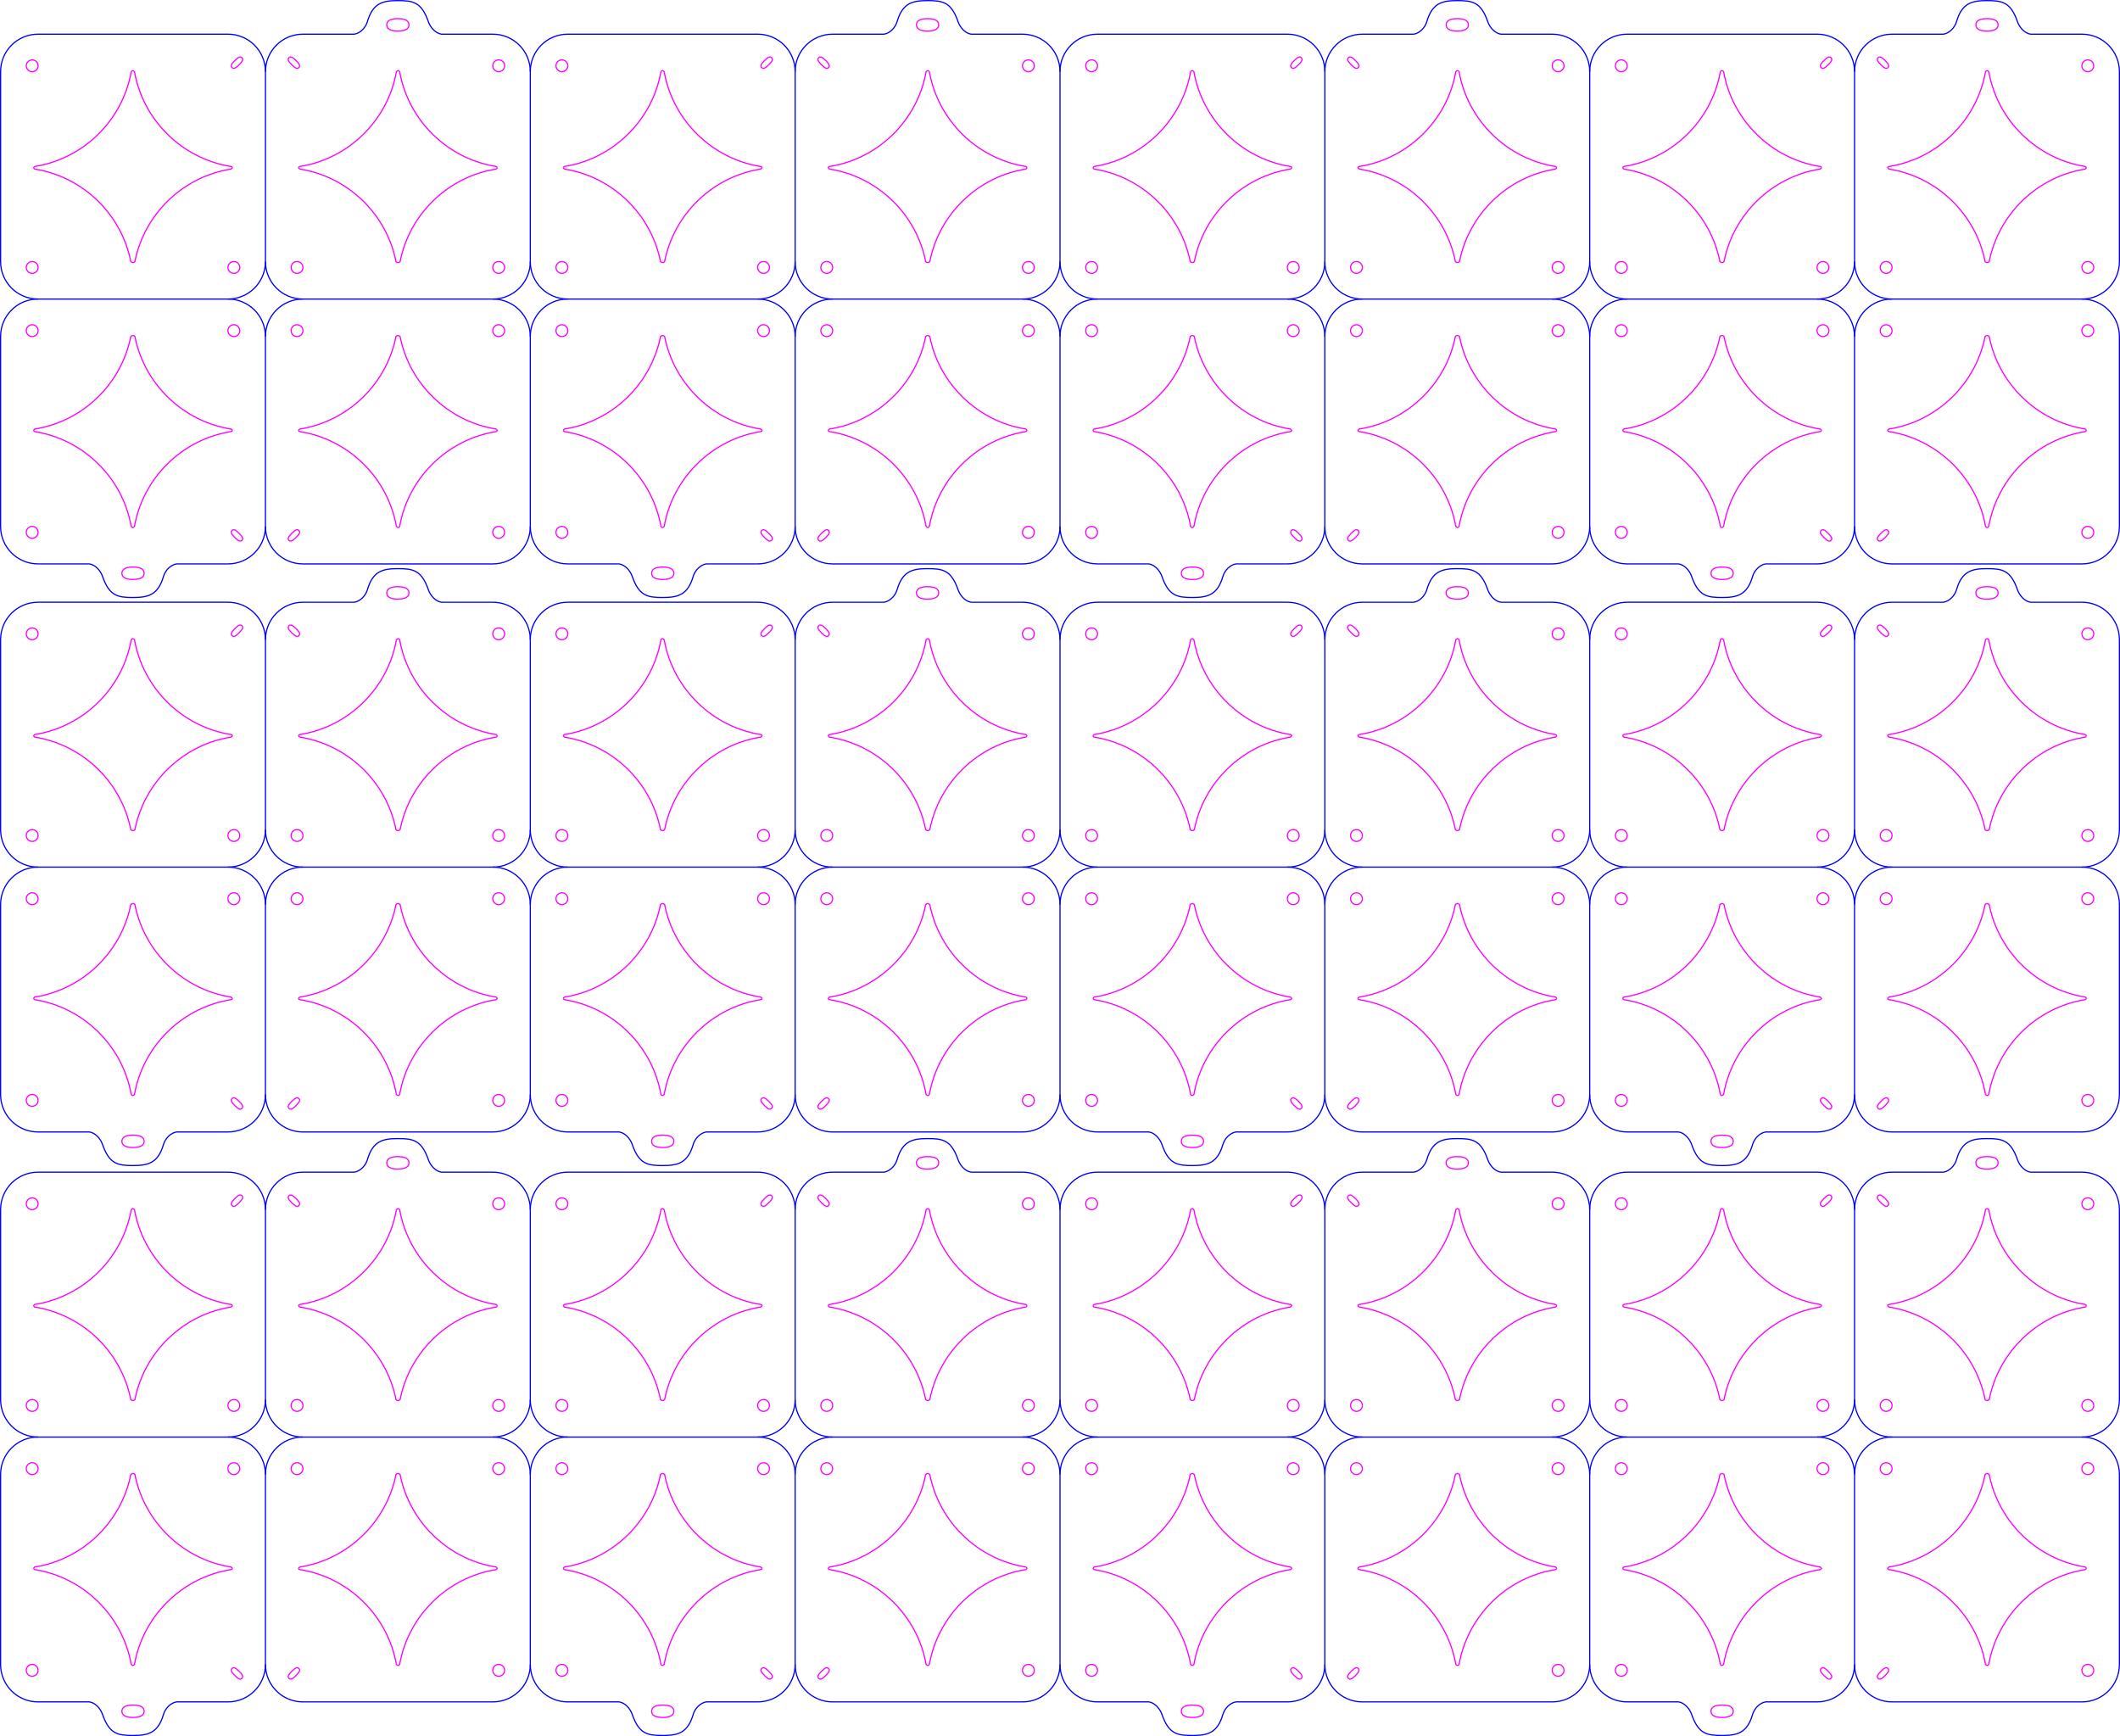 <?xml version="1.0" encoding="UTF-8" standalone="no"?>
<!-- Created with Inkscape (http://www.inkscape.org/) -->

<svg
   width="358.603mm"
   height="293.638mm"
   viewBox="0 0 358.603 293.638"
   version="1.1"
   id="svg1"
   inkscape:version="1.3 (0e150ed6c4, 2023-07-21)"
   sodipodi:docname="OpaqueLayerQty1.svg"
   xmlns:inkscape="http://www.inkscape.org/namespaces/inkscape"
   xmlns:sodipodi="http://sodipodi.sourceforge.net/DTD/sodipodi-0.dtd"
   xmlns="http://www.w3.org/2000/svg"
   xmlns:svg="http://www.w3.org/2000/svg">
  <sodipodi:namedview
     id="namedview1"
     pagecolor="#ffffff"
     bordercolor="#666666"
     borderopacity="1.0"
     inkscape:showpageshadow="2"
     inkscape:pageopacity="0.0"
     inkscape:pagecheckerboard="0"
     inkscape:deskcolor="#d1d1d1"
     inkscape:document-units="mm"
     inkscape:zoom="0.68709928"
     inkscape:cx="814.2928"
     inkscape:cy="452.62746"
     inkscape:window-width="2560"
     inkscape:window-height="1387"
     inkscape:window-x="-8"
     inkscape:window-y="892"
     inkscape:window-maximized="1"
     inkscape:current-layer="layer1" />
  <defs
     id="defs1" />
  <g
     inkscape:label="Layer 1"
     inkscape:groupmode="layer"
     id="layer1"
     transform="translate(-33.875,-104.193)">
    <g
       id="g39">
      <g
         id="g8"
         transform="translate(-2.902,-0.846)">
        <g
           id="g7">
          <path
             style="fill:none;fill-opacity:1;fill-rule:evenodd;stroke:#0000ff;stroke-width:0.2;stroke-opacity:1"
             d="m 120.134,155.62 c 3.514,0 6.344,-2.829 6.344,-6.343 v -32.113 c 0,-3.514 -2.829,-6.344 -6.344,-6.344 h -8.669 c -0.98,-0.127 -1.877,-1.098 -2.228,-2.108 -1.162,-3.346 -2.602,-3.572 -5.159,-3.572 -2.557,0 -4.238,0.404 -5.159,3.572 -0.299,1.027 -1.248,1.982 -2.228,2.108 h -8.669 c -3.514,0 -6.344,2.829 -6.344,6.344 v 32.113 c 0,3.514 2.829,6.343 6.344,6.343 z"
             id="path14" />
          <path
             id="path7"
             style="fill:none;fill-rule:evenodd;stroke:#ff00ff;stroke-width:0.2;stroke-opacity:1"
             d="m 120.132,116.165 c 0,0.552 0.448,1 1,1 0.552,0 1,-0.448 1,-1 0,-0.552 -0.448,-1 -1,-1 -0.552,0 -1,0.448 -1,1 z m -14.176,-6.925 c 0,-0.58 -0.47,-1.05 -1.879,-1.05 -1.409,0 -1.879,0.47 -1.879,1.05 0,0.58 0.47,1.05 1.879,1.05 1.409,0 1.879,-0.47 1.879,-1.05 z m -18.465,24.39 c 8.142,1.282 14.678,7.613 16.267,15.654 0.165,0.151 0.334,0.291 0.695,0 1.589,-8.04 8.125,-14.371 16.267,-15.654 0.25,-0.206 0.146,-0.323 2.6e-4,-0.43 -8.267,-1.302 -14.879,-7.809 -16.337,-16.026 -0.16,-0.251 -0.345,-0.251 -0.555,0 -1.458,8.217 -8.07,14.724 -16.337,16.026 -0.344,0.143 -0.2,0.287 2.61e-4,0.43 z m 33.641,15.644 c -0.552,0 -1,0.448 -1,1 0,0.552 0.448,1 1,1 0.552,0 1,-0.448 1,-1 0,-0.552 -0.448,-1 -1,-1 z m -35.109,1 c 0,0.552 0.448,1 1,1 0.552,0 1,-0.448 1,-1 -1e-5,-0.552 -0.448,-1 -1,-1 -0.552,0 -1,0.448 -1,1 z m 1.305,-33.804 c 0.254,-0.254 0.154,-0.565 -0.474,-1.193 -0.628,-0.628 -0.94,-0.728 -1.194,-0.475 -0.254,0.254 -0.154,0.565 0.474,1.194 0.628,0.628 0.94,0.728 1.194,0.474 z"
             sodipodi:nodetypes="sssssssssscccccccccsssssssssssssss" />
        </g>
        <g
           id="g6">
          <path
             style="fill:none;fill-opacity:1;fill-rule:evenodd;stroke:#0000ff;stroke-width:0.2;stroke-opacity:1"
             d="m 81.677,149.276 c 0,3.514 -2.829,6.343 -6.344,6.343 h -32.113 c -3.514,0 -6.344,-2.829 -6.344,-6.343 v -32.113 c 0,-3.514 2.829,-6.344 6.344,-6.344 h 32.113 c 3.514,0 6.344,2.829 6.344,6.344"
             id="path16"
             sodipodi:nodetypes="cssssssc" />
          <path
             id="path36"
             style="fill:none;fill-rule:evenodd;stroke:#ff00ff;stroke-width:0.2;stroke-opacity:1"
             d="m 76.027,116.47 c -0.254,-0.254 -0.154,-0.565 0.474,-1.193 0.628,-0.628 0.94,-0.728 1.194,-0.475 0.254,0.254 0.154,0.566 -0.474,1.194 -0.628,0.628 -0.94,0.728 -1.194,0.474 z m -32.804,-0.305 c 0,0.552 -0.448,1 -1,1 -0.552,0 -1,-0.448 -1,-1 0,-0.552 0.448,-1 1,-1 0.552,0 1,0.448 1,1 z m 32.641,17.465 c -8.142,1.282 -14.678,7.613 -16.267,15.654 -0.165,0.151 -0.334,0.291 -0.695,0 -1.589,-8.04 -8.125,-14.371 -16.267,-15.654 -0.25,-0.206 -0.146,-0.323 -2.62e-4,-0.43 8.267,-1.302 14.879,-7.809 16.337,-16.026 0.16,-0.251 0.345,-0.251 0.555,0 1.458,8.217 8.07,14.724 16.337,16.026 0.344,0.143 0.2,0.287 -2.61e-4,0.43 z m -33.641,15.644 c 0.552,0 1,0.448 1,1 0,0.552 -0.448,1 -1,1 -0.552,0 -1,-0.448 -1,-1 0,-0.552 0.448,-1 1,-1 z m 35.109,1 c 0,0.552 -0.448,1 -1,1 -0.552,0 -1,-0.448 -1,-1 1e-5,-0.552 0.448,-1 1,-1 0.552,0 1,0.448 1,1 z"
             sodipodi:nodetypes="sssssssssscccccccccssssssssss" />
        </g>
      </g>
      <g
         id="g5"
         transform="translate(86.698,-0.846)">
        <g
           id="g2">
          <path
             style="fill:none;fill-opacity:1;fill-rule:evenodd;stroke:#0000ff;stroke-width:0.2;stroke-opacity:1"
             d="m 120.134,155.62 c 3.514,0 6.344,-2.829 6.344,-6.343 v -32.113 c 0,-3.514 -2.829,-6.344 -6.344,-6.344 h -8.669 c -0.98,-0.127 -1.877,-1.098 -2.228,-2.108 -1.162,-3.346 -2.602,-3.572 -5.159,-3.572 -2.557,0 -4.238,0.404 -5.159,3.572 -0.299,1.027 -1.248,1.982 -2.228,2.108 h -8.669 c -3.514,0 -6.344,2.829 -6.344,6.344 v 32.113 c 0,3.514 2.829,6.343 6.344,6.343 z"
             id="path1" />
          <path
             id="path2"
             style="fill:none;fill-rule:evenodd;stroke:#ff00ff;stroke-width:0.2;stroke-opacity:1"
             d="m 120.132,116.165 c 0,0.552 0.448,1 1,1 0.552,0 1,-0.448 1,-1 0,-0.552 -0.448,-1 -1,-1 -0.552,0 -1,0.448 -1,1 z m -14.176,-6.925 c 0,-0.58 -0.47,-1.05 -1.879,-1.05 -1.409,0 -1.879,0.47 -1.879,1.05 0,0.58 0.47,1.05 1.879,1.05 1.409,0 1.879,-0.47 1.879,-1.05 z m -18.465,24.39 c 8.142,1.282 14.678,7.613 16.267,15.654 0.165,0.151 0.334,0.291 0.695,0 1.589,-8.04 8.125,-14.371 16.267,-15.654 0.25,-0.206 0.146,-0.323 2.6e-4,-0.43 -8.267,-1.302 -14.879,-7.809 -16.337,-16.026 -0.16,-0.251 -0.345,-0.251 -0.555,0 -1.458,8.217 -8.07,14.724 -16.337,16.026 -0.344,0.143 -0.2,0.287 2.61e-4,0.43 z m 33.641,15.644 c -0.552,0 -1,0.448 -1,1 0,0.552 0.448,1 1,1 0.552,0 1,-0.448 1,-1 0,-0.552 -0.448,-1 -1,-1 z m -35.109,1 c 0,0.552 0.448,1 1,1 0.552,0 1,-0.448 1,-1 -1e-5,-0.552 -0.448,-1 -1,-1 -0.552,0 -1,0.448 -1,1 z m 1.305,-33.804 c 0.254,-0.254 0.154,-0.565 -0.474,-1.193 -0.628,-0.628 -0.94,-0.728 -1.194,-0.475 -0.254,0.254 -0.154,0.565 0.474,1.194 0.628,0.628 0.94,0.728 1.194,0.474 z"
             sodipodi:nodetypes="sssssssssscccccccccsssssssssssssss" />
        </g>
        <g
           id="g4">
          <path
             style="fill:none;fill-opacity:1;fill-rule:evenodd;stroke:#0000ff;stroke-width:0.2;stroke-opacity:1"
             d="m 81.677,149.276 c 0,3.514 -2.829,6.343 -6.344,6.343 h -32.113 c -3.514,0 -6.344,-2.829 -6.344,-6.343 m 0,-32.113 c 0,-3.514 2.829,-6.344 6.344,-6.344 h 32.113 c 3.514,0 6.344,2.829 6.344,6.344"
             id="path3"
             sodipodi:nodetypes="cssccssc" />
          <path
             id="path4"
             style="fill:none;fill-rule:evenodd;stroke:#ff00ff;stroke-width:0.2;stroke-opacity:1"
             d="m 76.027,116.47 c -0.254,-0.254 -0.154,-0.565 0.474,-1.193 0.628,-0.628 0.94,-0.728 1.194,-0.475 0.254,0.254 0.154,0.566 -0.474,1.194 -0.628,0.628 -0.94,0.728 -1.194,0.474 z m -32.804,-0.305 c 0,0.552 -0.448,1 -1,1 -0.552,0 -1,-0.448 -1,-1 0,-0.552 0.448,-1 1,-1 0.552,0 1,0.448 1,1 z m 32.641,17.465 c -8.142,1.282 -14.678,7.613 -16.267,15.654 -0.165,0.151 -0.334,0.291 -0.695,0 -1.589,-8.04 -8.125,-14.371 -16.267,-15.654 -0.25,-0.206 -0.146,-0.323 -2.62e-4,-0.43 8.267,-1.302 14.879,-7.809 16.337,-16.026 0.16,-0.251 0.345,-0.251 0.555,0 1.458,8.217 8.07,14.724 16.337,16.026 0.344,0.143 0.2,0.287 -2.61e-4,0.43 z m -33.641,15.644 c 0.552,0 1,0.448 1,1 0,0.552 -0.448,1 -1,1 -0.552,0 -1,-0.448 -1,-1 0,-0.552 0.448,-1 1,-1 z m 35.109,1 c 0,0.552 -0.448,1 -1,1 -0.552,0 -1,-0.448 -1,-1 1e-5,-0.552 0.448,-1 1,-1 0.552,0 1,0.448 1,1 z"
             sodipodi:nodetypes="sssssssssscccccccccssssssssss" />
        </g>
      </g>
      <g
         id="g11"
         transform="translate(176.299,-0.846)">
        <g
           id="g9">
          <path
             style="fill:none;fill-opacity:1;fill-rule:evenodd;stroke:#0000ff;stroke-width:0.2;stroke-opacity:1"
             d="m 120.134,155.62 c 3.514,0 6.344,-2.829 6.344,-6.343 v -32.113 c 0,-3.514 -2.829,-6.344 -6.344,-6.344 h -8.669 c -0.98,-0.127 -1.877,-1.098 -2.228,-2.108 -1.162,-3.346 -2.602,-3.572 -5.159,-3.572 -2.557,0 -4.238,0.404 -5.159,3.572 -0.299,1.027 -1.248,1.982 -2.228,2.108 h -8.669 c -3.514,0 -6.344,2.829 -6.344,6.344 v 32.113 c 0,3.514 2.829,6.343 6.344,6.343 z"
             id="path5" />
          <path
             id="path6"
             style="fill:none;fill-rule:evenodd;stroke:#ff00ff;stroke-width:0.2;stroke-opacity:1"
             d="m 120.132,116.165 c 0,0.552 0.448,1 1,1 0.552,0 1,-0.448 1,-1 0,-0.552 -0.448,-1 -1,-1 -0.552,0 -1,0.448 -1,1 z m -14.176,-6.925 c 0,-0.58 -0.47,-1.05 -1.879,-1.05 -1.409,0 -1.879,0.47 -1.879,1.05 0,0.58 0.47,1.05 1.879,1.05 1.409,0 1.879,-0.47 1.879,-1.05 z m -18.465,24.39 c 8.142,1.282 14.678,7.613 16.267,15.654 0.165,0.151 0.334,0.291 0.695,0 1.589,-8.04 8.125,-14.371 16.267,-15.654 0.25,-0.206 0.146,-0.323 2.6e-4,-0.43 -8.267,-1.302 -14.879,-7.809 -16.337,-16.026 -0.16,-0.251 -0.345,-0.251 -0.555,0 -1.458,8.217 -8.07,14.724 -16.337,16.026 -0.344,0.143 -0.2,0.287 2.61e-4,0.43 z m 33.641,15.644 c -0.552,0 -1,0.448 -1,1 0,0.552 0.448,1 1,1 0.552,0 1,-0.448 1,-1 0,-0.552 -0.448,-1 -1,-1 z m -35.109,1 c 0,0.552 0.448,1 1,1 0.552,0 1,-0.448 1,-1 -1e-5,-0.552 -0.448,-1 -1,-1 -0.552,0 -1,0.448 -1,1 z m 1.305,-33.804 c 0.254,-0.254 0.154,-0.565 -0.474,-1.193 -0.628,-0.628 -0.94,-0.728 -1.194,-0.475 -0.254,0.254 -0.154,0.565 0.474,1.194 0.628,0.628 0.94,0.728 1.194,0.474 z"
             sodipodi:nodetypes="sssssssssscccccccccsssssssssssssss" />
        </g>
        <g
           id="g10">
          <path
             style="fill:none;fill-opacity:1;fill-rule:evenodd;stroke:#0000ff;stroke-width:0.2;stroke-opacity:1"
             d="m 81.677,149.276 c 0,3.514 -2.829,6.343 -6.344,6.343 h -32.113 c -3.514,0 -6.344,-2.829 -6.344,-6.343 m 0,-32.113 c 0,-3.514 2.829,-6.344 6.344,-6.344 h 32.113 c 3.514,0 6.344,2.829 6.344,6.344"
             id="path9"
             sodipodi:nodetypes="cssccssc" />
          <path
             id="path10"
             style="fill:none;fill-rule:evenodd;stroke:#ff00ff;stroke-width:0.2;stroke-opacity:1"
             d="m 76.027,116.47 c -0.254,-0.254 -0.154,-0.565 0.474,-1.193 0.628,-0.628 0.94,-0.728 1.194,-0.475 0.254,0.254 0.154,0.566 -0.474,1.194 -0.628,0.628 -0.94,0.728 -1.194,0.474 z m -32.804,-0.305 c 0,0.552 -0.448,1 -1,1 -0.552,0 -1,-0.448 -1,-1 0,-0.552 0.448,-1 1,-1 0.552,0 1,0.448 1,1 z m 32.641,17.465 c -8.142,1.282 -14.678,7.613 -16.267,15.654 -0.165,0.151 -0.334,0.291 -0.695,0 -1.589,-8.04 -8.125,-14.371 -16.267,-15.654 -0.25,-0.206 -0.146,-0.323 -2.62e-4,-0.43 8.267,-1.302 14.879,-7.809 16.337,-16.026 0.16,-0.251 0.345,-0.251 0.555,0 1.458,8.217 8.07,14.724 16.337,16.026 0.344,0.143 0.2,0.287 -2.61e-4,0.43 z m -33.641,15.644 c 0.552,0 1,0.448 1,1 0,0.552 -0.448,1 -1,1 -0.552,0 -1,-0.448 -1,-1 0,-0.552 0.448,-1 1,-1 z m 35.109,1 c 0,0.552 -0.448,1 -1,1 -0.552,0 -1,-0.448 -1,-1 1e-5,-0.552 0.448,-1 1,-1 0.552,0 1,0.448 1,1 z"
             sodipodi:nodetypes="sssssssssscccccccccssssssssss" />
        </g>
      </g>
      <g
         id="g16"
         transform="translate(265.9,-0.846)">
        <g
           id="g12">
          <path
             style="fill:none;fill-opacity:1;fill-rule:evenodd;stroke:#0000ff;stroke-width:0.2;stroke-opacity:1"
             d="m 120.134,155.62 c 3.514,0 6.344,-2.829 6.344,-6.343 v -32.113 c 0,-3.514 -2.829,-6.344 -6.344,-6.344 h -8.669 c -0.98,-0.127 -1.877,-1.098 -2.228,-2.108 -1.162,-3.346 -2.602,-3.572 -5.159,-3.572 -2.557,0 -4.238,0.404 -5.159,3.572 -0.299,1.027 -1.248,1.982 -2.228,2.108 h -8.669 c -3.514,0 -6.344,2.829 -6.344,6.344 v 32.113 c 0,3.514 2.829,6.343 6.344,6.343 z"
             id="path11" />
          <path
             id="path12"
             style="fill:none;fill-rule:evenodd;stroke:#ff00ff;stroke-width:0.2;stroke-opacity:1"
             d="m 120.132,116.165 c 0,0.552 0.448,1 1,1 0.552,0 1,-0.448 1,-1 0,-0.552 -0.448,-1 -1,-1 -0.552,0 -1,0.448 -1,1 z m -14.176,-6.925 c 0,-0.58 -0.47,-1.05 -1.879,-1.05 -1.409,0 -1.879,0.47 -1.879,1.05 0,0.58 0.47,1.05 1.879,1.05 1.409,0 1.879,-0.47 1.879,-1.05 z m -18.465,24.39 c 8.142,1.282 14.678,7.613 16.267,15.654 0.165,0.151 0.334,0.291 0.695,0 1.589,-8.04 8.125,-14.371 16.267,-15.654 0.25,-0.206 0.146,-0.323 2.6e-4,-0.43 -8.267,-1.302 -14.879,-7.809 -16.337,-16.026 -0.16,-0.251 -0.345,-0.251 -0.555,0 -1.458,8.217 -8.07,14.724 -16.337,16.026 -0.344,0.143 -0.2,0.287 2.61e-4,0.43 z m 33.641,15.644 c -0.552,0 -1,0.448 -1,1 0,0.552 0.448,1 1,1 0.552,0 1,-0.448 1,-1 0,-0.552 -0.448,-1 -1,-1 z m -35.109,1 c 0,0.552 0.448,1 1,1 0.552,0 1,-0.448 1,-1 -1e-5,-0.552 -0.448,-1 -1,-1 -0.552,0 -1,0.448 -1,1 z m 1.305,-33.804 c 0.254,-0.254 0.154,-0.565 -0.474,-1.193 -0.628,-0.628 -0.94,-0.728 -1.194,-0.475 -0.254,0.254 -0.154,0.565 0.474,1.194 0.628,0.628 0.94,0.728 1.194,0.474 z"
             sodipodi:nodetypes="sssssssssscccccccccsssssssssssssss" />
        </g>
        <g
           id="g15">
          <path
             style="fill:none;fill-opacity:1;fill-rule:evenodd;stroke:#0000ff;stroke-width:0.2;stroke-opacity:1"
             d="m 81.677,149.276 c 0,3.514 -2.829,6.343 -6.344,6.343 h -32.113 c -3.514,0 -6.344,-2.829 -6.344,-6.343 m 0,-32.113 c 0,-3.514 2.829,-6.344 6.344,-6.344 h 32.113 c 3.514,0 6.344,2.829 6.344,6.344"
             id="path13"
             sodipodi:nodetypes="cssccssc" />
          <path
             id="path15"
             style="fill:none;fill-rule:evenodd;stroke:#ff00ff;stroke-width:0.2;stroke-opacity:1"
             d="m 76.027,116.47 c -0.254,-0.254 -0.154,-0.565 0.474,-1.193 0.628,-0.628 0.94,-0.728 1.194,-0.475 0.254,0.254 0.154,0.566 -0.474,1.194 -0.628,0.628 -0.94,0.728 -1.194,0.474 z m -32.804,-0.305 c 0,0.552 -0.448,1 -1,1 -0.552,0 -1,-0.448 -1,-1 0,-0.552 0.448,-1 1,-1 0.552,0 1,0.448 1,1 z m 32.641,17.465 c -8.142,1.282 -14.678,7.613 -16.267,15.654 -0.165,0.151 -0.334,0.291 -0.695,0 -1.589,-8.04 -8.125,-14.371 -16.267,-15.654 -0.25,-0.206 -0.146,-0.323 -2.62e-4,-0.43 8.267,-1.302 14.879,-7.809 16.337,-16.026 0.16,-0.251 0.345,-0.251 0.555,0 1.458,8.217 8.07,14.724 16.337,16.026 0.344,0.143 0.2,0.287 -2.61e-4,0.43 z m -33.641,15.644 c 0.552,0 1,0.448 1,1 0,0.552 -0.448,1 -1,1 -0.552,0 -1,-0.448 -1,-1 0,-0.552 0.448,-1 1,-1 z m 35.109,1 c 0,0.552 -0.448,1 -1,1 -0.552,0 -1,-0.448 -1,-1 1e-5,-0.552 0.448,-1 1,-1 0.552,0 1,0.448 1,1 z"
             sodipodi:nodetypes="sssssssssscccccccccssssssssss" />
        </g>
      </g>
      <g
         id="g25"
         transform="rotate(180,214.627,155.196)">
        <g
           id="g22">
          <path
             style="fill:none;fill-opacity:1;fill-rule:evenodd;stroke:#0000ff;stroke-width:0.2;stroke-opacity:1"
             d="m 120.134,155.62 c 3.514,0 6.344,-2.829 6.344,-6.343 v -32.113 c 0,-3.514 -2.829,-6.344 -6.344,-6.344 h -8.669 c -0.98,-0.127 -1.877,-1.098 -2.228,-2.108 -1.162,-3.346 -2.602,-3.572 -5.159,-3.572 -2.557,0 -4.238,0.404 -5.159,3.572 -0.299,1.027 -1.248,1.982 -2.228,2.108 h -8.669 c -3.514,0 -6.344,2.829 -6.344,6.344 v 32.113 c 0,3.514 2.829,6.343 6.344,6.343"
             id="path21"
             sodipodi:nodetypes="cssscssscsssc" />
          <path
             id="path22"
             style="fill:none;fill-rule:evenodd;stroke:#ff00ff;stroke-width:0.2;stroke-opacity:1"
             d="m 120.132,116.165 c 0,0.552 0.448,1 1,1 0.552,0 1,-0.448 1,-1 0,-0.552 -0.448,-1 -1,-1 -0.552,0 -1,0.448 -1,1 z m -14.176,-6.925 c 0,-0.58 -0.47,-1.05 -1.879,-1.05 -1.409,0 -1.879,0.47 -1.879,1.05 0,0.58 0.47,1.05 1.879,1.05 1.409,0 1.879,-0.47 1.879,-1.05 z m -18.465,24.39 c 8.142,1.282 14.678,7.613 16.267,15.654 0.165,0.151 0.334,0.291 0.695,0 1.589,-8.04 8.125,-14.371 16.267,-15.654 0.25,-0.206 0.146,-0.323 2.6e-4,-0.43 -8.267,-1.302 -14.879,-7.809 -16.337,-16.026 -0.16,-0.251 -0.345,-0.251 -0.555,0 -1.458,8.217 -8.07,14.724 -16.337,16.026 -0.344,0.143 -0.2,0.287 2.61e-4,0.43 z m 33.641,15.644 c -0.552,0 -1,0.448 -1,1 0,0.552 0.448,1 1,1 0.552,0 1,-0.448 1,-1 0,-0.552 -0.448,-1 -1,-1 z m -35.109,1 c 0,0.552 0.448,1 1,1 0.552,0 1,-0.448 1,-1 -1e-5,-0.552 -0.448,-1 -1,-1 -0.552,0 -1,0.448 -1,1 z m 1.305,-33.804 c 0.254,-0.254 0.154,-0.565 -0.474,-1.193 -0.628,-0.628 -0.94,-0.728 -1.194,-0.475 -0.254,0.254 -0.154,0.565 0.474,1.194 0.628,0.628 0.94,0.728 1.194,0.474 z"
             sodipodi:nodetypes="sssssssssscccccccccsssssssssssssss" />
        </g>
        <g
           id="g24">
          <path
             style="fill:none;fill-opacity:1;fill-rule:evenodd;stroke:#0000ff;stroke-width:0.2;stroke-opacity:1"
             d="m 81.677,149.276 c 0,3.514 -2.829,6.343 -6.344,6.343 m -32.113,0 c -3.514,0 -6.344,-2.829 -6.344,-6.343 v -32.113 c 0,-3.514 2.829,-6.344 6.344,-6.344 h 32.113 c 3.514,0 6.344,2.829 6.344,6.344"
             id="path23"
             sodipodi:nodetypes="cccssssc" />
          <path
             id="path24"
             style="fill:none;fill-rule:evenodd;stroke:#ff00ff;stroke-width:0.2;stroke-opacity:1"
             d="m 76.027,116.47 c -0.254,-0.254 -0.154,-0.565 0.474,-1.193 0.628,-0.628 0.94,-0.728 1.194,-0.475 0.254,0.254 0.154,0.566 -0.474,1.194 -0.628,0.628 -0.94,0.728 -1.194,0.474 z m -32.804,-0.305 c 0,0.552 -0.448,1 -1,1 -0.552,0 -1,-0.448 -1,-1 0,-0.552 0.448,-1 1,-1 0.552,0 1,0.448 1,1 z m 32.641,17.465 c -8.142,1.282 -14.678,7.613 -16.267,15.654 -0.165,0.151 -0.334,0.291 -0.695,0 -1.589,-8.04 -8.125,-14.371 -16.267,-15.654 -0.25,-0.206 -0.146,-0.323 -2.62e-4,-0.43 8.267,-1.302 14.879,-7.809 16.337,-16.026 0.16,-0.251 0.345,-0.251 0.555,0 1.458,8.217 8.07,14.724 16.337,16.026 0.344,0.143 0.2,0.287 -2.61e-4,0.43 z m -33.641,15.644 c 0.552,0 1,0.448 1,1 0,0.552 -0.448,1 -1,1 -0.552,0 -1,-0.448 -1,-1 0,-0.552 0.448,-1 1,-1 z m 35.109,1 c 0,0.552 -0.448,1 -1,1 -0.552,0 -1,-0.448 -1,-1 1e-5,-0.552 0.448,-1 1,-1 0.552,0 1,0.448 1,1 z"
             sodipodi:nodetypes="sssssssssscccccccccssssssssss" />
        </g>
      </g>
      <g
         id="g29"
         transform="rotate(180,169.827,155.196)">
        <g
           id="g26">
          <path
             style="fill:none;fill-opacity:1;fill-rule:evenodd;stroke:#0000ff;stroke-width:0.2;stroke-opacity:1"
             d="m 120.134,155.62 c 3.514,0 6.344,-2.829 6.344,-6.343 v -32.113 c 0,-3.514 -2.829,-6.344 -6.344,-6.344 h -8.669 c -0.98,-0.127 -1.877,-1.098 -2.228,-2.108 -1.162,-3.346 -2.602,-3.572 -5.159,-3.572 -2.557,0 -4.238,0.404 -5.159,3.572 -0.299,1.027 -1.248,1.982 -2.228,2.108 h -8.669 c -3.514,0 -6.344,2.829 -6.344,6.344 v 32.113 c 0,3.514 2.829,6.343 6.344,6.343"
             id="path25"
             sodipodi:nodetypes="cssscssscsssc" />
          <path
             id="path26"
             style="fill:none;fill-rule:evenodd;stroke:#ff00ff;stroke-width:0.2;stroke-opacity:1"
             d="m 120.132,116.165 c 0,0.552 0.448,1 1,1 0.552,0 1,-0.448 1,-1 0,-0.552 -0.448,-1 -1,-1 -0.552,0 -1,0.448 -1,1 z m -14.176,-6.925 c 0,-0.58 -0.47,-1.05 -1.879,-1.05 -1.409,0 -1.879,0.47 -1.879,1.05 0,0.58 0.47,1.05 1.879,1.05 1.409,0 1.879,-0.47 1.879,-1.05 z m -18.465,24.39 c 8.142,1.282 14.678,7.613 16.267,15.654 0.165,0.151 0.334,0.291 0.695,0 1.589,-8.04 8.125,-14.371 16.267,-15.654 0.25,-0.206 0.146,-0.323 2.6e-4,-0.43 -8.267,-1.302 -14.879,-7.809 -16.337,-16.026 -0.16,-0.251 -0.345,-0.251 -0.555,0 -1.458,8.217 -8.07,14.724 -16.337,16.026 -0.344,0.143 -0.2,0.287 2.61e-4,0.43 z m 33.641,15.644 c -0.552,0 -1,0.448 -1,1 0,0.552 0.448,1 1,1 0.552,0 1,-0.448 1,-1 0,-0.552 -0.448,-1 -1,-1 z m -35.109,1 c 0,0.552 0.448,1 1,1 0.552,0 1,-0.448 1,-1 -1e-5,-0.552 -0.448,-1 -1,-1 -0.552,0 -1,0.448 -1,1 z m 1.305,-33.804 c 0.254,-0.254 0.154,-0.565 -0.474,-1.193 -0.628,-0.628 -0.94,-0.728 -1.194,-0.475 -0.254,0.254 -0.154,0.565 0.474,1.194 0.628,0.628 0.94,0.728 1.194,0.474 z"
             sodipodi:nodetypes="sssssssssscccccccccsssssssssssssss" />
        </g>
        <g
           id="g28">
          <path
             style="fill:none;fill-opacity:1;fill-rule:evenodd;stroke:#0000ff;stroke-width:0.2;stroke-opacity:1"
             d="m 81.677,149.276 c 0,3.514 -2.829,6.343 -6.344,6.343 m -32.113,0 c -3.514,0 -6.344,-2.829 -6.344,-6.343 m 0,-32.113 c 0,-3.514 2.829,-6.344 6.344,-6.344 h 32.113 c 3.514,0 6.344,2.829 6.344,6.344"
             id="path27"
             sodipodi:nodetypes="cccccssc" />
          <path
             id="path28"
             style="fill:none;fill-rule:evenodd;stroke:#ff00ff;stroke-width:0.2;stroke-opacity:1"
             d="m 76.027,116.47 c -0.254,-0.254 -0.154,-0.565 0.474,-1.193 0.628,-0.628 0.94,-0.728 1.194,-0.475 0.254,0.254 0.154,0.566 -0.474,1.194 -0.628,0.628 -0.94,0.728 -1.194,0.474 z m -32.804,-0.305 c 0,0.552 -0.448,1 -1,1 -0.552,0 -1,-0.448 -1,-1 0,-0.552 0.448,-1 1,-1 0.552,0 1,0.448 1,1 z m 32.641,17.465 c -8.142,1.282 -14.678,7.613 -16.267,15.654 -0.165,0.151 -0.334,0.291 -0.695,0 -1.589,-8.04 -8.125,-14.371 -16.267,-15.654 -0.25,-0.206 -0.146,-0.323 -2.62e-4,-0.43 8.267,-1.302 14.879,-7.809 16.337,-16.026 0.16,-0.251 0.345,-0.251 0.555,0 1.458,8.217 8.07,14.724 16.337,16.026 0.344,0.143 0.2,0.287 -2.61e-4,0.43 z m -33.641,15.644 c 0.552,0 1,0.448 1,1 0,0.552 -0.448,1 -1,1 -0.552,0 -1,-0.448 -1,-1 0,-0.552 0.448,-1 1,-1 z m 35.109,1 c 0,0.552 -0.448,1 -1,1 -0.552,0 -1,-0.448 -1,-1 1e-5,-0.552 0.448,-1 1,-1 0.552,0 1,0.448 1,1 z"
             sodipodi:nodetypes="sssssssssscccccccccssssssssss" />
        </g>
      </g>
      <g
         id="g33"
         transform="rotate(180,125.027,155.196)">
        <g
           id="g30">
          <path
             style="fill:none;fill-opacity:1;fill-rule:evenodd;stroke:#0000ff;stroke-width:0.2;stroke-opacity:1"
             d="m 120.134,155.62 c 3.514,0 6.344,-2.829 6.344,-6.343 v -32.113 c 0,-3.514 -2.829,-6.344 -6.344,-6.344 h -8.669 c -0.98,-0.127 -1.877,-1.098 -2.228,-2.108 -1.162,-3.346 -2.602,-3.572 -5.159,-3.572 -2.557,0 -4.238,0.404 -5.159,3.572 -0.299,1.027 -1.248,1.982 -2.228,2.108 h -8.669 c -3.514,0 -6.344,2.829 -6.344,6.344 v 32.113 c 0,3.514 2.829,6.343 6.344,6.343"
             id="path29"
             sodipodi:nodetypes="cssscssscsssc" />
          <path
             id="path30"
             style="fill:none;fill-rule:evenodd;stroke:#ff00ff;stroke-width:0.2;stroke-opacity:1"
             d="m 120.132,116.165 c 0,0.552 0.448,1 1,1 0.552,0 1,-0.448 1,-1 0,-0.552 -0.448,-1 -1,-1 -0.552,0 -1,0.448 -1,1 z m -14.176,-6.925 c 0,-0.58 -0.47,-1.05 -1.879,-1.05 -1.409,0 -1.879,0.47 -1.879,1.05 0,0.58 0.47,1.05 1.879,1.05 1.409,0 1.879,-0.47 1.879,-1.05 z m -18.465,24.39 c 8.142,1.282 14.678,7.613 16.267,15.654 0.165,0.151 0.334,0.291 0.695,0 1.589,-8.04 8.125,-14.371 16.267,-15.654 0.25,-0.206 0.146,-0.323 2.6e-4,-0.43 -8.267,-1.302 -14.879,-7.809 -16.337,-16.026 -0.16,-0.251 -0.345,-0.251 -0.555,0 -1.458,8.217 -8.07,14.724 -16.337,16.026 -0.344,0.143 -0.2,0.287 2.61e-4,0.43 z m 33.641,15.644 c -0.552,0 -1,0.448 -1,1 0,0.552 0.448,1 1,1 0.552,0 1,-0.448 1,-1 0,-0.552 -0.448,-1 -1,-1 z m -35.109,1 c 0,0.552 0.448,1 1,1 0.552,0 1,-0.448 1,-1 -1e-5,-0.552 -0.448,-1 -1,-1 -0.552,0 -1,0.448 -1,1 z m 1.305,-33.804 c 0.254,-0.254 0.154,-0.565 -0.474,-1.193 -0.628,-0.628 -0.94,-0.728 -1.194,-0.475 -0.254,0.254 -0.154,0.565 0.474,1.194 0.628,0.628 0.94,0.728 1.194,0.474 z"
             sodipodi:nodetypes="sssssssssscccccccccsssssssssssssss" />
        </g>
        <g
           id="g32">
          <path
             style="fill:none;fill-opacity:1;fill-rule:evenodd;stroke:#0000ff;stroke-width:0.2;stroke-opacity:1"
             d="m 81.677,149.276 c 0,3.514 -2.829,6.343 -6.344,6.343 m -32.113,0 c -3.514,0 -6.344,-2.829 -6.344,-6.343 m 0,-32.113 c 0,-3.514 2.829,-6.344 6.344,-6.344 h 32.113 c 3.514,0 6.344,2.829 6.344,6.344"
             id="path31"
             sodipodi:nodetypes="cccccssc" />
          <path
             id="path32"
             style="fill:none;fill-rule:evenodd;stroke:#ff00ff;stroke-width:0.2;stroke-opacity:1"
             d="m 76.027,116.47 c -0.254,-0.254 -0.154,-0.565 0.474,-1.193 0.628,-0.628 0.94,-0.728 1.194,-0.475 0.254,0.254 0.154,0.566 -0.474,1.194 -0.628,0.628 -0.94,0.728 -1.194,0.474 z m -32.804,-0.305 c 0,0.552 -0.448,1 -1,1 -0.552,0 -1,-0.448 -1,-1 0,-0.552 0.448,-1 1,-1 0.552,0 1,0.448 1,1 z m 32.641,17.465 c -8.142,1.282 -14.678,7.613 -16.267,15.654 -0.165,0.151 -0.334,0.291 -0.695,0 -1.589,-8.04 -8.125,-14.371 -16.267,-15.654 -0.25,-0.206 -0.146,-0.323 -2.62e-4,-0.43 8.267,-1.302 14.879,-7.809 16.337,-16.026 0.16,-0.251 0.345,-0.251 0.555,0 1.458,8.217 8.07,14.724 16.337,16.026 0.344,0.143 0.2,0.287 -2.61e-4,0.43 z m -33.641,15.644 c 0.552,0 1,0.448 1,1 0,0.552 -0.448,1 -1,1 -0.552,0 -1,-0.448 -1,-1 0,-0.552 0.448,-1 1,-1 z m 35.109,1 c 0,0.552 -0.448,1 -1,1 -0.552,0 -1,-0.448 -1,-1 1e-5,-0.552 0.448,-1 1,-1 0.552,0 1,0.448 1,1 z"
             sodipodi:nodetypes="sssssssssscccccccccssssssssss" />
        </g>
      </g>
      <g
         id="g38"
         transform="rotate(180,80.226,155.196)">
        <g
           id="g34">
          <path
             style="fill:none;fill-opacity:1;fill-rule:evenodd;stroke:#0000ff;stroke-width:0.2;stroke-opacity:1"
             d="m 120.134,155.62 c 3.514,0 6.344,-2.829 6.344,-6.343 v -32.113 c 0,-3.514 -2.829,-6.344 -6.344,-6.344 h -8.669 c -0.98,-0.127 -1.877,-1.098 -2.228,-2.108 -1.162,-3.346 -2.602,-3.572 -5.159,-3.572 -2.557,0 -4.238,0.404 -5.159,3.572 -0.299,1.027 -1.248,1.982 -2.228,2.108 h -8.669 c -3.514,0 -6.344,2.829 -6.344,6.344 v 32.113 c 0,3.514 2.829,6.343 6.344,6.343"
             id="path33"
             sodipodi:nodetypes="cssscssscsssc" />
          <path
             id="path34"
             style="fill:none;fill-rule:evenodd;stroke:#ff00ff;stroke-width:0.2;stroke-opacity:1"
             d="m 120.132,116.165 c 0,0.552 0.448,1 1,1 0.552,0 1,-0.448 1,-1 0,-0.552 -0.448,-1 -1,-1 -0.552,0 -1,0.448 -1,1 z m -14.176,-6.925 c 0,-0.58 -0.47,-1.05 -1.879,-1.05 -1.409,0 -1.879,0.47 -1.879,1.05 0,0.58 0.47,1.05 1.879,1.05 1.409,0 1.879,-0.47 1.879,-1.05 z m -18.465,24.39 c 8.142,1.282 14.678,7.613 16.267,15.654 0.165,0.151 0.334,0.291 0.695,0 1.589,-8.04 8.125,-14.371 16.267,-15.654 0.25,-0.206 0.146,-0.323 2.6e-4,-0.43 -8.267,-1.302 -14.879,-7.809 -16.337,-16.026 -0.16,-0.251 -0.345,-0.251 -0.555,0 -1.458,8.217 -8.07,14.724 -16.337,16.026 -0.344,0.143 -0.2,0.287 2.61e-4,0.43 z m 33.641,15.644 c -0.552,0 -1,0.448 -1,1 0,0.552 0.448,1 1,1 0.552,0 1,-0.448 1,-1 0,-0.552 -0.448,-1 -1,-1 z m -35.109,1 c 0,0.552 0.448,1 1,1 0.552,0 1,-0.448 1,-1 -1e-5,-0.552 -0.448,-1 -1,-1 -0.552,0 -1,0.448 -1,1 z m 1.305,-33.804 c 0.254,-0.254 0.154,-0.565 -0.474,-1.193 -0.628,-0.628 -0.94,-0.728 -1.194,-0.475 -0.254,0.254 -0.154,0.565 0.474,1.194 0.628,0.628 0.94,0.728 1.194,0.474 z"
             sodipodi:nodetypes="sssssssssscccccccccsssssssssssssss" />
        </g>
        <g
           id="g37">
          <path
             style="fill:none;fill-opacity:1;fill-rule:evenodd;stroke:#0000ff;stroke-width:0.2;stroke-opacity:1"
             d="m 81.677,149.276 c 0,3.514 -2.829,6.343 -6.344,6.343 m -32.113,0 c -3.514,0 -6.344,-2.829 -6.344,-6.343 m 0,-32.113 c 0,-3.514 2.829,-6.344 6.344,-6.344 h 32.113 c 3.514,0 6.344,2.829 6.344,6.344"
             id="path35"
             sodipodi:nodetypes="cccccssc" />
          <path
             id="path37"
             style="fill:none;fill-rule:evenodd;stroke:#ff00ff;stroke-width:0.2;stroke-opacity:1"
             d="m 76.027,116.47 c -0.254,-0.254 -0.154,-0.565 0.474,-1.193 0.628,-0.628 0.94,-0.728 1.194,-0.475 0.254,0.254 0.154,0.566 -0.474,1.194 -0.628,0.628 -0.94,0.728 -1.194,0.474 z m -32.804,-0.305 c 0,0.552 -0.448,1 -1,1 -0.552,0 -1,-0.448 -1,-1 0,-0.552 0.448,-1 1,-1 0.552,0 1,0.448 1,1 z m 32.641,17.465 c -8.142,1.282 -14.678,7.613 -16.267,15.654 -0.165,0.151 -0.334,0.291 -0.695,0 -1.589,-8.04 -8.125,-14.371 -16.267,-15.654 -0.25,-0.206 -0.146,-0.323 -2.62e-4,-0.43 8.267,-1.302 14.879,-7.809 16.337,-16.026 0.16,-0.251 0.345,-0.251 0.555,0 1.458,8.217 8.07,14.724 16.337,16.026 0.344,0.143 0.2,0.287 -2.61e-4,0.43 z m -33.641,15.644 c 0.552,0 1,0.448 1,1 0,0.552 -0.448,1 -1,1 -0.552,0 -1,-0.448 -1,-1 0,-0.552 0.448,-1 1,-1 z m 35.109,1 c 0,0.552 -0.448,1 -1,1 -0.552,0 -1,-0.448 -1,-1 1e-5,-0.552 0.448,-1 1,-1 0.552,0 1,0.448 1,1 z"
             sodipodi:nodetypes="sssssssssscccccccccssssssssss" />
        </g>
      </g>
    </g>
    <g
       id="g72"
       transform="translate(1.0000004e-7,96.08)">
      <g
         id="g43"
         transform="translate(-2.902,-0.846)">
        <g
           id="g40">
          <path
             style="fill:none;fill-opacity:1;fill-rule:evenodd;stroke:#0000ff;stroke-width:0.2;stroke-opacity:1"
             d="m 120.134,155.62 c 3.514,0 6.344,-2.829 6.344,-6.343 v -32.113 c 0,-3.514 -2.829,-6.344 -6.344,-6.344 h -8.669 c -0.98,-0.127 -1.877,-1.098 -2.228,-2.108 -1.162,-3.346 -2.602,-3.572 -5.159,-3.572 -2.557,0 -4.238,0.404 -5.159,3.572 -0.299,1.027 -1.248,1.982 -2.228,2.108 h -8.669 c -3.514,0 -6.344,2.829 -6.344,6.344 v 32.113 c 0,3.514 2.829,6.343 6.344,6.343 z"
             id="path39" />
          <path
             id="path40"
             style="fill:none;fill-rule:evenodd;stroke:#ff00ff;stroke-width:0.2;stroke-opacity:1"
             d="m 120.132,116.165 c 0,0.552 0.448,1 1,1 0.552,0 1,-0.448 1,-1 0,-0.552 -0.448,-1 -1,-1 -0.552,0 -1,0.448 -1,1 z m -14.176,-6.925 c 0,-0.58 -0.47,-1.05 -1.879,-1.05 -1.409,0 -1.879,0.47 -1.879,1.05 0,0.58 0.47,1.05 1.879,1.05 1.409,0 1.879,-0.47 1.879,-1.05 z m -18.465,24.39 c 8.142,1.282 14.678,7.613 16.267,15.654 0.165,0.151 0.334,0.291 0.695,0 1.589,-8.04 8.125,-14.371 16.267,-15.654 0.25,-0.206 0.146,-0.323 2.6e-4,-0.43 -8.267,-1.302 -14.879,-7.809 -16.337,-16.026 -0.16,-0.251 -0.345,-0.251 -0.555,0 -1.458,8.217 -8.07,14.724 -16.337,16.026 -0.344,0.143 -0.2,0.287 2.61e-4,0.43 z m 33.641,15.644 c -0.552,0 -1,0.448 -1,1 0,0.552 0.448,1 1,1 0.552,0 1,-0.448 1,-1 0,-0.552 -0.448,-1 -1,-1 z m -35.109,1 c 0,0.552 0.448,1 1,1 0.552,0 1,-0.448 1,-1 -1e-5,-0.552 -0.448,-1 -1,-1 -0.552,0 -1,0.448 -1,1 z m 1.305,-33.804 c 0.254,-0.254 0.154,-0.565 -0.474,-1.193 -0.628,-0.628 -0.94,-0.728 -1.194,-0.475 -0.254,0.254 -0.154,0.565 0.474,1.194 0.628,0.628 0.94,0.728 1.194,0.474 z"
             sodipodi:nodetypes="sssssssssscccccccccsssssssssssssss" />
        </g>
        <g
           id="g42">
          <path
             style="fill:none;fill-opacity:1;fill-rule:evenodd;stroke:#0000ff;stroke-width:0.2;stroke-opacity:1"
             d="m 81.677,149.276 c 0,3.514 -2.829,6.343 -6.344,6.343 h -32.113 c -3.514,0 -6.344,-2.829 -6.344,-6.343 v -32.113 c 0,-3.514 2.829,-6.344 6.344,-6.344 h 32.113 c 3.514,0 6.344,2.829 6.344,6.344"
             id="path41"
             sodipodi:nodetypes="cssssssc" />
          <path
             id="path42"
             style="fill:none;fill-rule:evenodd;stroke:#ff00ff;stroke-width:0.2;stroke-opacity:1"
             d="m 76.027,116.47 c -0.254,-0.254 -0.154,-0.565 0.474,-1.193 0.628,-0.628 0.94,-0.728 1.194,-0.475 0.254,0.254 0.154,0.566 -0.474,1.194 -0.628,0.628 -0.94,0.728 -1.194,0.474 z m -32.804,-0.305 c 0,0.552 -0.448,1 -1,1 -0.552,0 -1,-0.448 -1,-1 0,-0.552 0.448,-1 1,-1 0.552,0 1,0.448 1,1 z m 32.641,17.465 c -8.142,1.282 -14.678,7.613 -16.267,15.654 -0.165,0.151 -0.334,0.291 -0.695,0 -1.589,-8.04 -8.125,-14.371 -16.267,-15.654 -0.25,-0.206 -0.146,-0.323 -2.62e-4,-0.43 8.267,-1.302 14.879,-7.809 16.337,-16.026 0.16,-0.251 0.345,-0.251 0.555,0 1.458,8.217 8.07,14.724 16.337,16.026 0.344,0.143 0.2,0.287 -2.61e-4,0.43 z m -33.641,15.644 c 0.552,0 1,0.448 1,1 0,0.552 -0.448,1 -1,1 -0.552,0 -1,-0.448 -1,-1 0,-0.552 0.448,-1 1,-1 z m 35.109,1 c 0,0.552 -0.448,1 -1,1 -0.552,0 -1,-0.448 -1,-1 1e-5,-0.552 0.448,-1 1,-1 0.552,0 1,0.448 1,1 z"
             sodipodi:nodetypes="sssssssssscccccccccssssssssss" />
        </g>
      </g>
      <g
         id="g47"
         transform="translate(86.698,-0.846)">
        <g
           id="g44">
          <path
             style="fill:none;fill-opacity:1;fill-rule:evenodd;stroke:#0000ff;stroke-width:0.2;stroke-opacity:1"
             d="m 120.134,155.62 c 3.514,0 6.344,-2.829 6.344,-6.343 v -32.113 c 0,-3.514 -2.829,-6.344 -6.344,-6.344 h -8.669 c -0.98,-0.127 -1.877,-1.098 -2.228,-2.108 -1.162,-3.346 -2.602,-3.572 -5.159,-3.572 -2.557,0 -4.238,0.404 -5.159,3.572 -0.299,1.027 -1.248,1.982 -2.228,2.108 h -8.669 c -3.514,0 -6.344,2.829 -6.344,6.344 v 32.113 c 0,3.514 2.829,6.343 6.344,6.343 z"
             id="path43" />
          <path
             id="path44"
             style="fill:none;fill-rule:evenodd;stroke:#ff00ff;stroke-width:0.2;stroke-opacity:1"
             d="m 120.132,116.165 c 0,0.552 0.448,1 1,1 0.552,0 1,-0.448 1,-1 0,-0.552 -0.448,-1 -1,-1 -0.552,0 -1,0.448 -1,1 z m -14.176,-6.925 c 0,-0.58 -0.47,-1.05 -1.879,-1.05 -1.409,0 -1.879,0.47 -1.879,1.05 0,0.58 0.47,1.05 1.879,1.05 1.409,0 1.879,-0.47 1.879,-1.05 z m -18.465,24.39 c 8.142,1.282 14.678,7.613 16.267,15.654 0.165,0.151 0.334,0.291 0.695,0 1.589,-8.04 8.125,-14.371 16.267,-15.654 0.25,-0.206 0.146,-0.323 2.6e-4,-0.43 -8.267,-1.302 -14.879,-7.809 -16.337,-16.026 -0.16,-0.251 -0.345,-0.251 -0.555,0 -1.458,8.217 -8.07,14.724 -16.337,16.026 -0.344,0.143 -0.2,0.287 2.61e-4,0.43 z m 33.641,15.644 c -0.552,0 -1,0.448 -1,1 0,0.552 0.448,1 1,1 0.552,0 1,-0.448 1,-1 0,-0.552 -0.448,-1 -1,-1 z m -35.109,1 c 0,0.552 0.448,1 1,1 0.552,0 1,-0.448 1,-1 -1e-5,-0.552 -0.448,-1 -1,-1 -0.552,0 -1,0.448 -1,1 z m 1.305,-33.804 c 0.254,-0.254 0.154,-0.565 -0.474,-1.193 -0.628,-0.628 -0.94,-0.728 -1.194,-0.475 -0.254,0.254 -0.154,0.565 0.474,1.194 0.628,0.628 0.94,0.728 1.194,0.474 z"
             sodipodi:nodetypes="sssssssssscccccccccsssssssssssssss" />
        </g>
        <g
           id="g46">
          <path
             style="fill:none;fill-opacity:1;fill-rule:evenodd;stroke:#0000ff;stroke-width:0.2;stroke-opacity:1"
             d="m 81.677,149.276 c 0,3.514 -2.829,6.343 -6.344,6.343 h -32.113 c -3.514,0 -6.344,-2.829 -6.344,-6.343 m 0,-32.113 c 0,-3.514 2.829,-6.344 6.344,-6.344 h 32.113 c 3.514,0 6.344,2.829 6.344,6.344"
             id="path45"
             sodipodi:nodetypes="cssccssc" />
          <path
             id="path46"
             style="fill:none;fill-rule:evenodd;stroke:#ff00ff;stroke-width:0.2;stroke-opacity:1"
             d="m 76.027,116.47 c -0.254,-0.254 -0.154,-0.565 0.474,-1.193 0.628,-0.628 0.94,-0.728 1.194,-0.475 0.254,0.254 0.154,0.566 -0.474,1.194 -0.628,0.628 -0.94,0.728 -1.194,0.474 z m -32.804,-0.305 c 0,0.552 -0.448,1 -1,1 -0.552,0 -1,-0.448 -1,-1 0,-0.552 0.448,-1 1,-1 0.552,0 1,0.448 1,1 z m 32.641,17.465 c -8.142,1.282 -14.678,7.613 -16.267,15.654 -0.165,0.151 -0.334,0.291 -0.695,0 -1.589,-8.04 -8.125,-14.371 -16.267,-15.654 -0.25,-0.206 -0.146,-0.323 -2.62e-4,-0.43 8.267,-1.302 14.879,-7.809 16.337,-16.026 0.16,-0.251 0.345,-0.251 0.555,0 1.458,8.217 8.07,14.724 16.337,16.026 0.344,0.143 0.2,0.287 -2.61e-4,0.43 z m -33.641,15.644 c 0.552,0 1,0.448 1,1 0,0.552 -0.448,1 -1,1 -0.552,0 -1,-0.448 -1,-1 0,-0.552 0.448,-1 1,-1 z m 35.109,1 c 0,0.552 -0.448,1 -1,1 -0.552,0 -1,-0.448 -1,-1 1e-5,-0.552 0.448,-1 1,-1 0.552,0 1,0.448 1,1 z"
             sodipodi:nodetypes="sssssssssscccccccccssssssssss" />
        </g>
      </g>
      <g
         id="g51"
         transform="translate(176.299,-0.846)">
        <g
           id="g48">
          <path
             style="fill:none;fill-opacity:1;fill-rule:evenodd;stroke:#0000ff;stroke-width:0.2;stroke-opacity:1"
             d="m 120.134,155.62 c 3.514,0 6.344,-2.829 6.344,-6.343 v -32.113 c 0,-3.514 -2.829,-6.344 -6.344,-6.344 h -8.669 c -0.98,-0.127 -1.877,-1.098 -2.228,-2.108 -1.162,-3.346 -2.602,-3.572 -5.159,-3.572 -2.557,0 -4.238,0.404 -5.159,3.572 -0.299,1.027 -1.248,1.982 -2.228,2.108 h -8.669 c -3.514,0 -6.344,2.829 -6.344,6.344 v 32.113 c 0,3.514 2.829,6.343 6.344,6.343 z"
             id="path47" />
          <path
             id="path48"
             style="fill:none;fill-rule:evenodd;stroke:#ff00ff;stroke-width:0.2;stroke-opacity:1"
             d="m 120.132,116.165 c 0,0.552 0.448,1 1,1 0.552,0 1,-0.448 1,-1 0,-0.552 -0.448,-1 -1,-1 -0.552,0 -1,0.448 -1,1 z m -14.176,-6.925 c 0,-0.58 -0.47,-1.05 -1.879,-1.05 -1.409,0 -1.879,0.47 -1.879,1.05 0,0.58 0.47,1.05 1.879,1.05 1.409,0 1.879,-0.47 1.879,-1.05 z m -18.465,24.39 c 8.142,1.282 14.678,7.613 16.267,15.654 0.165,0.151 0.334,0.291 0.695,0 1.589,-8.04 8.125,-14.371 16.267,-15.654 0.25,-0.206 0.146,-0.323 2.6e-4,-0.43 -8.267,-1.302 -14.879,-7.809 -16.337,-16.026 -0.16,-0.251 -0.345,-0.251 -0.555,0 -1.458,8.217 -8.07,14.724 -16.337,16.026 -0.344,0.143 -0.2,0.287 2.61e-4,0.43 z m 33.641,15.644 c -0.552,0 -1,0.448 -1,1 0,0.552 0.448,1 1,1 0.552,0 1,-0.448 1,-1 0,-0.552 -0.448,-1 -1,-1 z m -35.109,1 c 0,0.552 0.448,1 1,1 0.552,0 1,-0.448 1,-1 -1e-5,-0.552 -0.448,-1 -1,-1 -0.552,0 -1,0.448 -1,1 z m 1.305,-33.804 c 0.254,-0.254 0.154,-0.565 -0.474,-1.193 -0.628,-0.628 -0.94,-0.728 -1.194,-0.475 -0.254,0.254 -0.154,0.565 0.474,1.194 0.628,0.628 0.94,0.728 1.194,0.474 z"
             sodipodi:nodetypes="sssssssssscccccccccsssssssssssssss" />
        </g>
        <g
           id="g50">
          <path
             style="fill:none;fill-opacity:1;fill-rule:evenodd;stroke:#0000ff;stroke-width:0.2;stroke-opacity:1"
             d="m 81.677,149.276 c 0,3.514 -2.829,6.343 -6.344,6.343 h -32.113 c -3.514,0 -6.344,-2.829 -6.344,-6.343 m 0,-32.113 c 0,-3.514 2.829,-6.344 6.344,-6.344 h 32.113 c 3.514,0 6.344,2.829 6.344,6.344"
             id="path49"
             sodipodi:nodetypes="cssccssc" />
          <path
             id="path50"
             style="fill:none;fill-rule:evenodd;stroke:#ff00ff;stroke-width:0.2;stroke-opacity:1"
             d="m 76.027,116.47 c -0.254,-0.254 -0.154,-0.565 0.474,-1.193 0.628,-0.628 0.94,-0.728 1.194,-0.475 0.254,0.254 0.154,0.566 -0.474,1.194 -0.628,0.628 -0.94,0.728 -1.194,0.474 z m -32.804,-0.305 c 0,0.552 -0.448,1 -1,1 -0.552,0 -1,-0.448 -1,-1 0,-0.552 0.448,-1 1,-1 0.552,0 1,0.448 1,1 z m 32.641,17.465 c -8.142,1.282 -14.678,7.613 -16.267,15.654 -0.165,0.151 -0.334,0.291 -0.695,0 -1.589,-8.04 -8.125,-14.371 -16.267,-15.654 -0.25,-0.206 -0.146,-0.323 -2.62e-4,-0.43 8.267,-1.302 14.879,-7.809 16.337,-16.026 0.16,-0.251 0.345,-0.251 0.555,0 1.458,8.217 8.07,14.724 16.337,16.026 0.344,0.143 0.2,0.287 -2.61e-4,0.43 z m -33.641,15.644 c 0.552,0 1,0.448 1,1 0,0.552 -0.448,1 -1,1 -0.552,0 -1,-0.448 -1,-1 0,-0.552 0.448,-1 1,-1 z m 35.109,1 c 0,0.552 -0.448,1 -1,1 -0.552,0 -1,-0.448 -1,-1 1e-5,-0.552 0.448,-1 1,-1 0.552,0 1,0.448 1,1 z"
             sodipodi:nodetypes="sssssssssscccccccccssssssssss" />
        </g>
      </g>
      <g
         id="g55"
         transform="translate(265.9,-0.846)">
        <g
           id="g52">
          <path
             style="fill:none;fill-opacity:1;fill-rule:evenodd;stroke:#0000ff;stroke-width:0.2;stroke-opacity:1"
             d="m 120.134,155.62 c 3.514,0 6.344,-2.829 6.344,-6.343 v -32.113 c 0,-3.514 -2.829,-6.344 -6.344,-6.344 h -8.669 c -0.98,-0.127 -1.877,-1.098 -2.228,-2.108 -1.162,-3.346 -2.602,-3.572 -5.159,-3.572 -2.557,0 -4.238,0.404 -5.159,3.572 -0.299,1.027 -1.248,1.982 -2.228,2.108 h -8.669 c -3.514,0 -6.344,2.829 -6.344,6.344 v 32.113 c 0,3.514 2.829,6.343 6.344,6.343 z"
             id="path51" />
          <path
             id="path52"
             style="fill:none;fill-rule:evenodd;stroke:#ff00ff;stroke-width:0.2;stroke-opacity:1"
             d="m 120.132,116.165 c 0,0.552 0.448,1 1,1 0.552,0 1,-0.448 1,-1 0,-0.552 -0.448,-1 -1,-1 -0.552,0 -1,0.448 -1,1 z m -14.176,-6.925 c 0,-0.58 -0.47,-1.05 -1.879,-1.05 -1.409,0 -1.879,0.47 -1.879,1.05 0,0.58 0.47,1.05 1.879,1.05 1.409,0 1.879,-0.47 1.879,-1.05 z m -18.465,24.39 c 8.142,1.282 14.678,7.613 16.267,15.654 0.165,0.151 0.334,0.291 0.695,0 1.589,-8.04 8.125,-14.371 16.267,-15.654 0.25,-0.206 0.146,-0.323 2.6e-4,-0.43 -8.267,-1.302 -14.879,-7.809 -16.337,-16.026 -0.16,-0.251 -0.345,-0.251 -0.555,0 -1.458,8.217 -8.07,14.724 -16.337,16.026 -0.344,0.143 -0.2,0.287 2.61e-4,0.43 z m 33.641,15.644 c -0.552,0 -1,0.448 -1,1 0,0.552 0.448,1 1,1 0.552,0 1,-0.448 1,-1 0,-0.552 -0.448,-1 -1,-1 z m -35.109,1 c 0,0.552 0.448,1 1,1 0.552,0 1,-0.448 1,-1 -1e-5,-0.552 -0.448,-1 -1,-1 -0.552,0 -1,0.448 -1,1 z m 1.305,-33.804 c 0.254,-0.254 0.154,-0.565 -0.474,-1.193 -0.628,-0.628 -0.94,-0.728 -1.194,-0.475 -0.254,0.254 -0.154,0.565 0.474,1.194 0.628,0.628 0.94,0.728 1.194,0.474 z"
             sodipodi:nodetypes="sssssssssscccccccccsssssssssssssss" />
        </g>
        <g
           id="g54">
          <path
             style="fill:none;fill-opacity:1;fill-rule:evenodd;stroke:#0000ff;stroke-width:0.2;stroke-opacity:1"
             d="m 81.677,149.276 c 0,3.514 -2.829,6.343 -6.344,6.343 h -32.113 c -3.514,0 -6.344,-2.829 -6.344,-6.343 m 0,-32.113 c 0,-3.514 2.829,-6.344 6.344,-6.344 h 32.113 c 3.514,0 6.344,2.829 6.344,6.344"
             id="path53"
             sodipodi:nodetypes="cssccssc" />
          <path
             id="path54"
             style="fill:none;fill-rule:evenodd;stroke:#ff00ff;stroke-width:0.2;stroke-opacity:1"
             d="m 76.027,116.47 c -0.254,-0.254 -0.154,-0.565 0.474,-1.193 0.628,-0.628 0.94,-0.728 1.194,-0.475 0.254,0.254 0.154,0.566 -0.474,1.194 -0.628,0.628 -0.94,0.728 -1.194,0.474 z m -32.804,-0.305 c 0,0.552 -0.448,1 -1,1 -0.552,0 -1,-0.448 -1,-1 0,-0.552 0.448,-1 1,-1 0.552,0 1,0.448 1,1 z m 32.641,17.465 c -8.142,1.282 -14.678,7.613 -16.267,15.654 -0.165,0.151 -0.334,0.291 -0.695,0 -1.589,-8.04 -8.125,-14.371 -16.267,-15.654 -0.25,-0.206 -0.146,-0.323 -2.62e-4,-0.43 8.267,-1.302 14.879,-7.809 16.337,-16.026 0.16,-0.251 0.345,-0.251 0.555,0 1.458,8.217 8.07,14.724 16.337,16.026 0.344,0.143 0.2,0.287 -2.61e-4,0.43 z m -33.641,15.644 c 0.552,0 1,0.448 1,1 0,0.552 -0.448,1 -1,1 -0.552,0 -1,-0.448 -1,-1 0,-0.552 0.448,-1 1,-1 z m 35.109,1 c 0,0.552 -0.448,1 -1,1 -0.552,0 -1,-0.448 -1,-1 1e-5,-0.552 0.448,-1 1,-1 0.552,0 1,0.448 1,1 z"
             sodipodi:nodetypes="sssssssssscccccccccssssssssss" />
        </g>
      </g>
      <g
         id="g59"
         transform="rotate(180,214.627,155.196)">
        <g
           id="g56">
          <path
             style="fill:none;fill-opacity:1;fill-rule:evenodd;stroke:#0000ff;stroke-width:0.2;stroke-opacity:1"
             d="m 120.134,155.62 c 3.514,0 6.344,-2.829 6.344,-6.343 v -32.113 c 0,-3.514 -2.829,-6.344 -6.344,-6.344 h -8.669 c -0.98,-0.127 -1.877,-1.098 -2.228,-2.108 -1.162,-3.346 -2.602,-3.572 -5.159,-3.572 -2.557,0 -4.238,0.404 -5.159,3.572 -0.299,1.027 -1.248,1.982 -2.228,2.108 h -8.669 c -3.514,0 -6.344,2.829 -6.344,6.344 v 32.113 c 0,3.514 2.829,6.343 6.344,6.343"
             id="path55"
             sodipodi:nodetypes="cssscssscsssc" />
          <path
             id="path56"
             style="fill:none;fill-rule:evenodd;stroke:#ff00ff;stroke-width:0.2;stroke-opacity:1"
             d="m 120.132,116.165 c 0,0.552 0.448,1 1,1 0.552,0 1,-0.448 1,-1 0,-0.552 -0.448,-1 -1,-1 -0.552,0 -1,0.448 -1,1 z m -14.176,-6.925 c 0,-0.58 -0.47,-1.05 -1.879,-1.05 -1.409,0 -1.879,0.47 -1.879,1.05 0,0.58 0.47,1.05 1.879,1.05 1.409,0 1.879,-0.47 1.879,-1.05 z m -18.465,24.39 c 8.142,1.282 14.678,7.613 16.267,15.654 0.165,0.151 0.334,0.291 0.695,0 1.589,-8.04 8.125,-14.371 16.267,-15.654 0.25,-0.206 0.146,-0.323 2.6e-4,-0.43 -8.267,-1.302 -14.879,-7.809 -16.337,-16.026 -0.16,-0.251 -0.345,-0.251 -0.555,0 -1.458,8.217 -8.07,14.724 -16.337,16.026 -0.344,0.143 -0.2,0.287 2.61e-4,0.43 z m 33.641,15.644 c -0.552,0 -1,0.448 -1,1 0,0.552 0.448,1 1,1 0.552,0 1,-0.448 1,-1 0,-0.552 -0.448,-1 -1,-1 z m -35.109,1 c 0,0.552 0.448,1 1,1 0.552,0 1,-0.448 1,-1 -1e-5,-0.552 -0.448,-1 -1,-1 -0.552,0 -1,0.448 -1,1 z m 1.305,-33.804 c 0.254,-0.254 0.154,-0.565 -0.474,-1.193 -0.628,-0.628 -0.94,-0.728 -1.194,-0.475 -0.254,0.254 -0.154,0.565 0.474,1.194 0.628,0.628 0.94,0.728 1.194,0.474 z"
             sodipodi:nodetypes="sssssssssscccccccccsssssssssssssss" />
        </g>
        <g
           id="g58">
          <path
             style="fill:none;fill-opacity:1;fill-rule:evenodd;stroke:#0000ff;stroke-width:0.2;stroke-opacity:1"
             d="m 81.677,149.276 c 0,3.514 -2.829,6.343 -6.344,6.343 m -32.113,0 c -3.514,0 -6.344,-2.829 -6.344,-6.343 v -32.113 c 0,-3.514 2.829,-6.344 6.344,-6.344 h 32.113 c 3.514,0 6.344,2.829 6.344,6.344"
             id="path57"
             sodipodi:nodetypes="cccssssc" />
          <path
             id="path58"
             style="fill:none;fill-rule:evenodd;stroke:#ff00ff;stroke-width:0.2;stroke-opacity:1"
             d="m 76.027,116.47 c -0.254,-0.254 -0.154,-0.565 0.474,-1.193 0.628,-0.628 0.94,-0.728 1.194,-0.475 0.254,0.254 0.154,0.566 -0.474,1.194 -0.628,0.628 -0.94,0.728 -1.194,0.474 z m -32.804,-0.305 c 0,0.552 -0.448,1 -1,1 -0.552,0 -1,-0.448 -1,-1 0,-0.552 0.448,-1 1,-1 0.552,0 1,0.448 1,1 z m 32.641,17.465 c -8.142,1.282 -14.678,7.613 -16.267,15.654 -0.165,0.151 -0.334,0.291 -0.695,0 -1.589,-8.04 -8.125,-14.371 -16.267,-15.654 -0.25,-0.206 -0.146,-0.323 -2.62e-4,-0.43 8.267,-1.302 14.879,-7.809 16.337,-16.026 0.16,-0.251 0.345,-0.251 0.555,0 1.458,8.217 8.07,14.724 16.337,16.026 0.344,0.143 0.2,0.287 -2.61e-4,0.43 z m -33.641,15.644 c 0.552,0 1,0.448 1,1 0,0.552 -0.448,1 -1,1 -0.552,0 -1,-0.448 -1,-1 0,-0.552 0.448,-1 1,-1 z m 35.109,1 c 0,0.552 -0.448,1 -1,1 -0.552,0 -1,-0.448 -1,-1 1e-5,-0.552 0.448,-1 1,-1 0.552,0 1,0.448 1,1 z"
             sodipodi:nodetypes="sssssssssscccccccccssssssssss" />
        </g>
      </g>
      <g
         id="g63"
         transform="rotate(180,169.827,155.196)">
        <g
           id="g60">
          <path
             style="fill:none;fill-opacity:1;fill-rule:evenodd;stroke:#0000ff;stroke-width:0.2;stroke-opacity:1"
             d="m 120.134,155.62 c 3.514,0 6.344,-2.829 6.344,-6.343 v -32.113 c 0,-3.514 -2.829,-6.344 -6.344,-6.344 h -8.669 c -0.98,-0.127 -1.877,-1.098 -2.228,-2.108 -1.162,-3.346 -2.602,-3.572 -5.159,-3.572 -2.557,0 -4.238,0.404 -5.159,3.572 -0.299,1.027 -1.248,1.982 -2.228,2.108 h -8.669 c -3.514,0 -6.344,2.829 -6.344,6.344 v 32.113 c 0,3.514 2.829,6.343 6.344,6.343"
             id="path59"
             sodipodi:nodetypes="cssscssscsssc" />
          <path
             id="path60"
             style="fill:none;fill-rule:evenodd;stroke:#ff00ff;stroke-width:0.2;stroke-opacity:1"
             d="m 120.132,116.165 c 0,0.552 0.448,1 1,1 0.552,0 1,-0.448 1,-1 0,-0.552 -0.448,-1 -1,-1 -0.552,0 -1,0.448 -1,1 z m -14.176,-6.925 c 0,-0.58 -0.47,-1.05 -1.879,-1.05 -1.409,0 -1.879,0.47 -1.879,1.05 0,0.58 0.47,1.05 1.879,1.05 1.409,0 1.879,-0.47 1.879,-1.05 z m -18.465,24.39 c 8.142,1.282 14.678,7.613 16.267,15.654 0.165,0.151 0.334,0.291 0.695,0 1.589,-8.04 8.125,-14.371 16.267,-15.654 0.25,-0.206 0.146,-0.323 2.6e-4,-0.43 -8.267,-1.302 -14.879,-7.809 -16.337,-16.026 -0.16,-0.251 -0.345,-0.251 -0.555,0 -1.458,8.217 -8.07,14.724 -16.337,16.026 -0.344,0.143 -0.2,0.287 2.61e-4,0.43 z m 33.641,15.644 c -0.552,0 -1,0.448 -1,1 0,0.552 0.448,1 1,1 0.552,0 1,-0.448 1,-1 0,-0.552 -0.448,-1 -1,-1 z m -35.109,1 c 0,0.552 0.448,1 1,1 0.552,0 1,-0.448 1,-1 -1e-5,-0.552 -0.448,-1 -1,-1 -0.552,0 -1,0.448 -1,1 z m 1.305,-33.804 c 0.254,-0.254 0.154,-0.565 -0.474,-1.193 -0.628,-0.628 -0.94,-0.728 -1.194,-0.475 -0.254,0.254 -0.154,0.565 0.474,1.194 0.628,0.628 0.94,0.728 1.194,0.474 z"
             sodipodi:nodetypes="sssssssssscccccccccsssssssssssssss" />
        </g>
        <g
           id="g62">
          <path
             style="fill:none;fill-opacity:1;fill-rule:evenodd;stroke:#0000ff;stroke-width:0.2;stroke-opacity:1"
             d="m 81.677,149.276 c 0,3.514 -2.829,6.343 -6.344,6.343 m -32.113,0 c -3.514,0 -6.344,-2.829 -6.344,-6.343 m 0,-32.113 c 0,-3.514 2.829,-6.344 6.344,-6.344 h 32.113 c 3.514,0 6.344,2.829 6.344,6.344"
             id="path61"
             sodipodi:nodetypes="cccccssc" />
          <path
             id="path62"
             style="fill:none;fill-rule:evenodd;stroke:#ff00ff;stroke-width:0.2;stroke-opacity:1"
             d="m 76.027,116.47 c -0.254,-0.254 -0.154,-0.565 0.474,-1.193 0.628,-0.628 0.94,-0.728 1.194,-0.475 0.254,0.254 0.154,0.566 -0.474,1.194 -0.628,0.628 -0.94,0.728 -1.194,0.474 z m -32.804,-0.305 c 0,0.552 -0.448,1 -1,1 -0.552,0 -1,-0.448 -1,-1 0,-0.552 0.448,-1 1,-1 0.552,0 1,0.448 1,1 z m 32.641,17.465 c -8.142,1.282 -14.678,7.613 -16.267,15.654 -0.165,0.151 -0.334,0.291 -0.695,0 -1.589,-8.04 -8.125,-14.371 -16.267,-15.654 -0.25,-0.206 -0.146,-0.323 -2.62e-4,-0.43 8.267,-1.302 14.879,-7.809 16.337,-16.026 0.16,-0.251 0.345,-0.251 0.555,0 1.458,8.217 8.07,14.724 16.337,16.026 0.344,0.143 0.2,0.287 -2.61e-4,0.43 z m -33.641,15.644 c 0.552,0 1,0.448 1,1 0,0.552 -0.448,1 -1,1 -0.552,0 -1,-0.448 -1,-1 0,-0.552 0.448,-1 1,-1 z m 35.109,1 c 0,0.552 -0.448,1 -1,1 -0.552,0 -1,-0.448 -1,-1 1e-5,-0.552 0.448,-1 1,-1 0.552,0 1,0.448 1,1 z"
             sodipodi:nodetypes="sssssssssscccccccccssssssssss" />
        </g>
      </g>
      <g
         id="g67"
         transform="rotate(180,125.027,155.196)">
        <g
           id="g64">
          <path
             style="fill:none;fill-opacity:1;fill-rule:evenodd;stroke:#0000ff;stroke-width:0.2;stroke-opacity:1"
             d="m 120.134,155.62 c 3.514,0 6.344,-2.829 6.344,-6.343 v -32.113 c 0,-3.514 -2.829,-6.344 -6.344,-6.344 h -8.669 c -0.98,-0.127 -1.877,-1.098 -2.228,-2.108 -1.162,-3.346 -2.602,-3.572 -5.159,-3.572 -2.557,0 -4.238,0.404 -5.159,3.572 -0.299,1.027 -1.248,1.982 -2.228,2.108 h -8.669 c -3.514,0 -6.344,2.829 -6.344,6.344 v 32.113 c 0,3.514 2.829,6.343 6.344,6.343"
             id="path63"
             sodipodi:nodetypes="cssscssscsssc" />
          <path
             id="path64"
             style="fill:none;fill-rule:evenodd;stroke:#ff00ff;stroke-width:0.2;stroke-opacity:1"
             d="m 120.132,116.165 c 0,0.552 0.448,1 1,1 0.552,0 1,-0.448 1,-1 0,-0.552 -0.448,-1 -1,-1 -0.552,0 -1,0.448 -1,1 z m -14.176,-6.925 c 0,-0.58 -0.47,-1.05 -1.879,-1.05 -1.409,0 -1.879,0.47 -1.879,1.05 0,0.58 0.47,1.05 1.879,1.05 1.409,0 1.879,-0.47 1.879,-1.05 z m -18.465,24.39 c 8.142,1.282 14.678,7.613 16.267,15.654 0.165,0.151 0.334,0.291 0.695,0 1.589,-8.04 8.125,-14.371 16.267,-15.654 0.25,-0.206 0.146,-0.323 2.6e-4,-0.43 -8.267,-1.302 -14.879,-7.809 -16.337,-16.026 -0.16,-0.251 -0.345,-0.251 -0.555,0 -1.458,8.217 -8.07,14.724 -16.337,16.026 -0.344,0.143 -0.2,0.287 2.61e-4,0.43 z m 33.641,15.644 c -0.552,0 -1,0.448 -1,1 0,0.552 0.448,1 1,1 0.552,0 1,-0.448 1,-1 0,-0.552 -0.448,-1 -1,-1 z m -35.109,1 c 0,0.552 0.448,1 1,1 0.552,0 1,-0.448 1,-1 -1e-5,-0.552 -0.448,-1 -1,-1 -0.552,0 -1,0.448 -1,1 z m 1.305,-33.804 c 0.254,-0.254 0.154,-0.565 -0.474,-1.193 -0.628,-0.628 -0.94,-0.728 -1.194,-0.475 -0.254,0.254 -0.154,0.565 0.474,1.194 0.628,0.628 0.94,0.728 1.194,0.474 z"
             sodipodi:nodetypes="sssssssssscccccccccsssssssssssssss" />
        </g>
        <g
           id="g66">
          <path
             style="fill:none;fill-opacity:1;fill-rule:evenodd;stroke:#0000ff;stroke-width:0.2;stroke-opacity:1"
             d="m 81.677,149.276 c 0,3.514 -2.829,6.343 -6.344,6.343 m -32.113,0 c -3.514,0 -6.344,-2.829 -6.344,-6.343 m 0,-32.113 c 0,-3.514 2.829,-6.344 6.344,-6.344 h 32.113 c 3.514,0 6.344,2.829 6.344,6.344"
             id="path65"
             sodipodi:nodetypes="cccccssc" />
          <path
             id="path66"
             style="fill:none;fill-rule:evenodd;stroke:#ff00ff;stroke-width:0.2;stroke-opacity:1"
             d="m 76.027,116.47 c -0.254,-0.254 -0.154,-0.565 0.474,-1.193 0.628,-0.628 0.94,-0.728 1.194,-0.475 0.254,0.254 0.154,0.566 -0.474,1.194 -0.628,0.628 -0.94,0.728 -1.194,0.474 z m -32.804,-0.305 c 0,0.552 -0.448,1 -1,1 -0.552,0 -1,-0.448 -1,-1 0,-0.552 0.448,-1 1,-1 0.552,0 1,0.448 1,1 z m 32.641,17.465 c -8.142,1.282 -14.678,7.613 -16.267,15.654 -0.165,0.151 -0.334,0.291 -0.695,0 -1.589,-8.04 -8.125,-14.371 -16.267,-15.654 -0.25,-0.206 -0.146,-0.323 -2.62e-4,-0.43 8.267,-1.302 14.879,-7.809 16.337,-16.026 0.16,-0.251 0.345,-0.251 0.555,0 1.458,8.217 8.07,14.724 16.337,16.026 0.344,0.143 0.2,0.287 -2.61e-4,0.43 z m -33.641,15.644 c 0.552,0 1,0.448 1,1 0,0.552 -0.448,1 -1,1 -0.552,0 -1,-0.448 -1,-1 0,-0.552 0.448,-1 1,-1 z m 35.109,1 c 0,0.552 -0.448,1 -1,1 -0.552,0 -1,-0.448 -1,-1 1e-5,-0.552 0.448,-1 1,-1 0.552,0 1,0.448 1,1 z"
             sodipodi:nodetypes="sssssssssscccccccccssssssssss" />
        </g>
      </g>
      <g
         id="g71"
         transform="rotate(180,80.226,155.196)">
        <g
           id="g68">
          <path
             style="fill:none;fill-opacity:1;fill-rule:evenodd;stroke:#0000ff;stroke-width:0.2;stroke-opacity:1"
             d="m 120.134,155.62 c 3.514,0 6.344,-2.829 6.344,-6.343 v -32.113 c 0,-3.514 -2.829,-6.344 -6.344,-6.344 h -8.669 c -0.98,-0.127 -1.877,-1.098 -2.228,-2.108 -1.162,-3.346 -2.602,-3.572 -5.159,-3.572 -2.557,0 -4.238,0.404 -5.159,3.572 -0.299,1.027 -1.248,1.982 -2.228,2.108 h -8.669 c -3.514,0 -6.344,2.829 -6.344,6.344 v 32.113 c 0,3.514 2.829,6.343 6.344,6.343"
             id="path67"
             sodipodi:nodetypes="cssscssscsssc" />
          <path
             id="path68"
             style="fill:none;fill-rule:evenodd;stroke:#ff00ff;stroke-width:0.2;stroke-opacity:1"
             d="m 120.132,116.165 c 0,0.552 0.448,1 1,1 0.552,0 1,-0.448 1,-1 0,-0.552 -0.448,-1 -1,-1 -0.552,0 -1,0.448 -1,1 z m -14.176,-6.925 c 0,-0.58 -0.47,-1.05 -1.879,-1.05 -1.409,0 -1.879,0.47 -1.879,1.05 0,0.58 0.47,1.05 1.879,1.05 1.409,0 1.879,-0.47 1.879,-1.05 z m -18.465,24.39 c 8.142,1.282 14.678,7.613 16.267,15.654 0.165,0.151 0.334,0.291 0.695,0 1.589,-8.04 8.125,-14.371 16.267,-15.654 0.25,-0.206 0.146,-0.323 2.6e-4,-0.43 -8.267,-1.302 -14.879,-7.809 -16.337,-16.026 -0.16,-0.251 -0.345,-0.251 -0.555,0 -1.458,8.217 -8.07,14.724 -16.337,16.026 -0.344,0.143 -0.2,0.287 2.61e-4,0.43 z m 33.641,15.644 c -0.552,0 -1,0.448 -1,1 0,0.552 0.448,1 1,1 0.552,0 1,-0.448 1,-1 0,-0.552 -0.448,-1 -1,-1 z m -35.109,1 c 0,0.552 0.448,1 1,1 0.552,0 1,-0.448 1,-1 -1e-5,-0.552 -0.448,-1 -1,-1 -0.552,0 -1,0.448 -1,1 z m 1.305,-33.804 c 0.254,-0.254 0.154,-0.565 -0.474,-1.193 -0.628,-0.628 -0.94,-0.728 -1.194,-0.475 -0.254,0.254 -0.154,0.565 0.474,1.194 0.628,0.628 0.94,0.728 1.194,0.474 z"
             sodipodi:nodetypes="sssssssssscccccccccsssssssssssssss" />
        </g>
        <g
           id="g70">
          <path
             style="fill:none;fill-opacity:1;fill-rule:evenodd;stroke:#0000ff;stroke-width:0.2;stroke-opacity:1"
             d="m 81.677,149.276 c 0,3.514 -2.829,6.343 -6.344,6.343 m -32.113,0 c -3.514,0 -6.344,-2.829 -6.344,-6.343 m 0,-32.113 c 0,-3.514 2.829,-6.344 6.344,-6.344 h 32.113 c 3.514,0 6.344,2.829 6.344,6.344"
             id="path69"
             sodipodi:nodetypes="cccccssc" />
          <path
             id="path70"
             style="fill:none;fill-rule:evenodd;stroke:#ff00ff;stroke-width:0.2;stroke-opacity:1"
             d="m 76.027,116.47 c -0.254,-0.254 -0.154,-0.565 0.474,-1.193 0.628,-0.628 0.94,-0.728 1.194,-0.475 0.254,0.254 0.154,0.566 -0.474,1.194 -0.628,0.628 -0.94,0.728 -1.194,0.474 z m -32.804,-0.305 c 0,0.552 -0.448,1 -1,1 -0.552,0 -1,-0.448 -1,-1 0,-0.552 0.448,-1 1,-1 0.552,0 1,0.448 1,1 z m 32.641,17.465 c -8.142,1.282 -14.678,7.613 -16.267,15.654 -0.165,0.151 -0.334,0.291 -0.695,0 -1.589,-8.04 -8.125,-14.371 -16.267,-15.654 -0.25,-0.206 -0.146,-0.323 -2.62e-4,-0.43 8.267,-1.302 14.879,-7.809 16.337,-16.026 0.16,-0.251 0.345,-0.251 0.555,0 1.458,8.217 8.07,14.724 16.337,16.026 0.344,0.143 0.2,0.287 -2.61e-4,0.43 z m -33.641,15.644 c 0.552,0 1,0.448 1,1 0,0.552 -0.448,1 -1,1 -0.552,0 -1,-0.448 -1,-1 0,-0.552 0.448,-1 1,-1 z m 35.109,1 c 0,0.552 -0.448,1 -1,1 -0.552,0 -1,-0.448 -1,-1 1e-5,-0.552 0.448,-1 1,-1 0.552,0 1,0.448 1,1 z"
             sodipodi:nodetypes="sssssssssscccccccccssssssssss" />
        </g>
      </g>
    </g>
    <g
       id="g105"
       transform="translate(1.0000004e-7,192.478)">
      <g
         id="g76"
         transform="translate(-2.902,-0.846)">
        <g
           id="g73">
          <path
             style="fill:none;fill-opacity:1;fill-rule:evenodd;stroke:#0000ff;stroke-width:0.2;stroke-opacity:1"
             d="m 120.134,155.62 c 3.514,0 6.344,-2.829 6.344,-6.343 v -32.113 c 0,-3.514 -2.829,-6.344 -6.344,-6.344 h -8.669 c -0.98,-0.127 -1.877,-1.098 -2.228,-2.108 -1.162,-3.346 -2.602,-3.572 -5.159,-3.572 -2.557,0 -4.238,0.404 -5.159,3.572 -0.299,1.027 -1.248,1.982 -2.228,2.108 h -8.669 c -3.514,0 -6.344,2.829 -6.344,6.344 v 32.113 c 0,3.514 2.829,6.343 6.344,6.343 z"
             id="path72" />
          <path
             id="path73"
             style="fill:none;fill-rule:evenodd;stroke:#ff00ff;stroke-width:0.2;stroke-opacity:1"
             d="m 120.132,116.165 c 0,0.552 0.448,1 1,1 0.552,0 1,-0.448 1,-1 0,-0.552 -0.448,-1 -1,-1 -0.552,0 -1,0.448 -1,1 z m -14.176,-6.925 c 0,-0.58 -0.47,-1.05 -1.879,-1.05 -1.409,0 -1.879,0.47 -1.879,1.05 0,0.58 0.47,1.05 1.879,1.05 1.409,0 1.879,-0.47 1.879,-1.05 z m -18.465,24.39 c 8.142,1.282 14.678,7.613 16.267,15.654 0.165,0.151 0.334,0.291 0.695,0 1.589,-8.04 8.125,-14.371 16.267,-15.654 0.25,-0.206 0.146,-0.323 2.6e-4,-0.43 -8.267,-1.302 -14.879,-7.809 -16.337,-16.026 -0.16,-0.251 -0.345,-0.251 -0.555,0 -1.458,8.217 -8.07,14.724 -16.337,16.026 -0.344,0.143 -0.2,0.287 2.61e-4,0.43 z m 33.641,15.644 c -0.552,0 -1,0.448 -1,1 0,0.552 0.448,1 1,1 0.552,0 1,-0.448 1,-1 0,-0.552 -0.448,-1 -1,-1 z m -35.109,1 c 0,0.552 0.448,1 1,1 0.552,0 1,-0.448 1,-1 -1e-5,-0.552 -0.448,-1 -1,-1 -0.552,0 -1,0.448 -1,1 z m 1.305,-33.804 c 0.254,-0.254 0.154,-0.565 -0.474,-1.193 -0.628,-0.628 -0.94,-0.728 -1.194,-0.475 -0.254,0.254 -0.154,0.565 0.474,1.194 0.628,0.628 0.94,0.728 1.194,0.474 z"
             sodipodi:nodetypes="sssssssssscccccccccsssssssssssssss" />
        </g>
        <g
           id="g75">
          <path
             style="fill:none;fill-opacity:1;fill-rule:evenodd;stroke:#0000ff;stroke-width:0.2;stroke-opacity:1"
             d="m 81.677,149.276 c 0,3.514 -2.829,6.343 -6.344,6.343 h -32.113 c -3.514,0 -6.344,-2.829 -6.344,-6.343 v -32.113 c 0,-3.514 2.829,-6.344 6.344,-6.344 h 32.113 c 3.514,0 6.344,2.829 6.344,6.344"
             id="path74"
             sodipodi:nodetypes="cssssssc" />
          <path
             id="path75"
             style="fill:none;fill-rule:evenodd;stroke:#ff00ff;stroke-width:0.2;stroke-opacity:1"
             d="m 76.027,116.47 c -0.254,-0.254 -0.154,-0.565 0.474,-1.193 0.628,-0.628 0.94,-0.728 1.194,-0.475 0.254,0.254 0.154,0.566 -0.474,1.194 -0.628,0.628 -0.94,0.728 -1.194,0.474 z m -32.804,-0.305 c 0,0.552 -0.448,1 -1,1 -0.552,0 -1,-0.448 -1,-1 0,-0.552 0.448,-1 1,-1 0.552,0 1,0.448 1,1 z m 32.641,17.465 c -8.142,1.282 -14.678,7.613 -16.267,15.654 -0.165,0.151 -0.334,0.291 -0.695,0 -1.589,-8.04 -8.125,-14.371 -16.267,-15.654 -0.25,-0.206 -0.146,-0.323 -2.62e-4,-0.43 8.267,-1.302 14.879,-7.809 16.337,-16.026 0.16,-0.251 0.345,-0.251 0.555,0 1.458,8.217 8.07,14.724 16.337,16.026 0.344,0.143 0.2,0.287 -2.61e-4,0.43 z m -33.641,15.644 c 0.552,0 1,0.448 1,1 0,0.552 -0.448,1 -1,1 -0.552,0 -1,-0.448 -1,-1 0,-0.552 0.448,-1 1,-1 z m 35.109,1 c 0,0.552 -0.448,1 -1,1 -0.552,0 -1,-0.448 -1,-1 1e-5,-0.552 0.448,-1 1,-1 0.552,0 1,0.448 1,1 z"
             sodipodi:nodetypes="sssssssssscccccccccssssssssss" />
        </g>
      </g>
      <g
         id="g80"
         transform="translate(86.698,-0.846)">
        <g
           id="g77">
          <path
             style="fill:none;fill-opacity:1;fill-rule:evenodd;stroke:#0000ff;stroke-width:0.2;stroke-opacity:1"
             d="m 120.134,155.62 c 3.514,0 6.344,-2.829 6.344,-6.343 v -32.113 c 0,-3.514 -2.829,-6.344 -6.344,-6.344 h -8.669 c -0.98,-0.127 -1.877,-1.098 -2.228,-2.108 -1.162,-3.346 -2.602,-3.572 -5.159,-3.572 -2.557,0 -4.238,0.404 -5.159,3.572 -0.299,1.027 -1.248,1.982 -2.228,2.108 h -8.669 c -3.514,0 -6.344,2.829 -6.344,6.344 v 32.113 c 0,3.514 2.829,6.343 6.344,6.343 z"
             id="path76" />
          <path
             id="path77"
             style="fill:none;fill-rule:evenodd;stroke:#ff00ff;stroke-width:0.2;stroke-opacity:1"
             d="m 120.132,116.165 c 0,0.552 0.448,1 1,1 0.552,0 1,-0.448 1,-1 0,-0.552 -0.448,-1 -1,-1 -0.552,0 -1,0.448 -1,1 z m -14.176,-6.925 c 0,-0.58 -0.47,-1.05 -1.879,-1.05 -1.409,0 -1.879,0.47 -1.879,1.05 0,0.58 0.47,1.05 1.879,1.05 1.409,0 1.879,-0.47 1.879,-1.05 z m -18.465,24.39 c 8.142,1.282 14.678,7.613 16.267,15.654 0.165,0.151 0.334,0.291 0.695,0 1.589,-8.04 8.125,-14.371 16.267,-15.654 0.25,-0.206 0.146,-0.323 2.6e-4,-0.43 -8.267,-1.302 -14.879,-7.809 -16.337,-16.026 -0.16,-0.251 -0.345,-0.251 -0.555,0 -1.458,8.217 -8.07,14.724 -16.337,16.026 -0.344,0.143 -0.2,0.287 2.61e-4,0.43 z m 33.641,15.644 c -0.552,0 -1,0.448 -1,1 0,0.552 0.448,1 1,1 0.552,0 1,-0.448 1,-1 0,-0.552 -0.448,-1 -1,-1 z m -35.109,1 c 0,0.552 0.448,1 1,1 0.552,0 1,-0.448 1,-1 -1e-5,-0.552 -0.448,-1 -1,-1 -0.552,0 -1,0.448 -1,1 z m 1.305,-33.804 c 0.254,-0.254 0.154,-0.565 -0.474,-1.193 -0.628,-0.628 -0.94,-0.728 -1.194,-0.475 -0.254,0.254 -0.154,0.565 0.474,1.194 0.628,0.628 0.94,0.728 1.194,0.474 z"
             sodipodi:nodetypes="sssssssssscccccccccsssssssssssssss" />
        </g>
        <g
           id="g79">
          <path
             style="fill:none;fill-opacity:1;fill-rule:evenodd;stroke:#0000ff;stroke-width:0.2;stroke-opacity:1"
             d="m 81.677,149.276 c 0,3.514 -2.829,6.343 -6.344,6.343 h -32.113 c -3.514,0 -6.344,-2.829 -6.344,-6.343 m 0,-32.113 c 0,-3.514 2.829,-6.344 6.344,-6.344 h 32.113 c 3.514,0 6.344,2.829 6.344,6.344"
             id="path78"
             sodipodi:nodetypes="cssccssc" />
          <path
             id="path79"
             style="fill:none;fill-rule:evenodd;stroke:#ff00ff;stroke-width:0.2;stroke-opacity:1"
             d="m 76.027,116.47 c -0.254,-0.254 -0.154,-0.565 0.474,-1.193 0.628,-0.628 0.94,-0.728 1.194,-0.475 0.254,0.254 0.154,0.566 -0.474,1.194 -0.628,0.628 -0.94,0.728 -1.194,0.474 z m -32.804,-0.305 c 0,0.552 -0.448,1 -1,1 -0.552,0 -1,-0.448 -1,-1 0,-0.552 0.448,-1 1,-1 0.552,0 1,0.448 1,1 z m 32.641,17.465 c -8.142,1.282 -14.678,7.613 -16.267,15.654 -0.165,0.151 -0.334,0.291 -0.695,0 -1.589,-8.04 -8.125,-14.371 -16.267,-15.654 -0.25,-0.206 -0.146,-0.323 -2.62e-4,-0.43 8.267,-1.302 14.879,-7.809 16.337,-16.026 0.16,-0.251 0.345,-0.251 0.555,0 1.458,8.217 8.07,14.724 16.337,16.026 0.344,0.143 0.2,0.287 -2.61e-4,0.43 z m -33.641,15.644 c 0.552,0 1,0.448 1,1 0,0.552 -0.448,1 -1,1 -0.552,0 -1,-0.448 -1,-1 0,-0.552 0.448,-1 1,-1 z m 35.109,1 c 0,0.552 -0.448,1 -1,1 -0.552,0 -1,-0.448 -1,-1 1e-5,-0.552 0.448,-1 1,-1 0.552,0 1,0.448 1,1 z"
             sodipodi:nodetypes="sssssssssscccccccccssssssssss" />
        </g>
      </g>
      <g
         id="g84"
         transform="translate(176.299,-0.846)">
        <g
           id="g81">
          <path
             style="fill:none;fill-opacity:1;fill-rule:evenodd;stroke:#0000ff;stroke-width:0.2;stroke-opacity:1"
             d="m 120.134,155.62 c 3.514,0 6.344,-2.829 6.344,-6.343 v -32.113 c 0,-3.514 -2.829,-6.344 -6.344,-6.344 h -8.669 c -0.98,-0.127 -1.877,-1.098 -2.228,-2.108 -1.162,-3.346 -2.602,-3.572 -5.159,-3.572 -2.557,0 -4.238,0.404 -5.159,3.572 -0.299,1.027 -1.248,1.982 -2.228,2.108 h -8.669 c -3.514,0 -6.344,2.829 -6.344,6.344 v 32.113 c 0,3.514 2.829,6.343 6.344,6.343 z"
             id="path80" />
          <path
             id="path81"
             style="fill:none;fill-rule:evenodd;stroke:#ff00ff;stroke-width:0.2;stroke-opacity:1"
             d="m 120.132,116.165 c 0,0.552 0.448,1 1,1 0.552,0 1,-0.448 1,-1 0,-0.552 -0.448,-1 -1,-1 -0.552,0 -1,0.448 -1,1 z m -14.176,-6.925 c 0,-0.58 -0.47,-1.05 -1.879,-1.05 -1.409,0 -1.879,0.47 -1.879,1.05 0,0.58 0.47,1.05 1.879,1.05 1.409,0 1.879,-0.47 1.879,-1.05 z m -18.465,24.39 c 8.142,1.282 14.678,7.613 16.267,15.654 0.165,0.151 0.334,0.291 0.695,0 1.589,-8.04 8.125,-14.371 16.267,-15.654 0.25,-0.206 0.146,-0.323 2.6e-4,-0.43 -8.267,-1.302 -14.879,-7.809 -16.337,-16.026 -0.16,-0.251 -0.345,-0.251 -0.555,0 -1.458,8.217 -8.07,14.724 -16.337,16.026 -0.344,0.143 -0.2,0.287 2.61e-4,0.43 z m 33.641,15.644 c -0.552,0 -1,0.448 -1,1 0,0.552 0.448,1 1,1 0.552,0 1,-0.448 1,-1 0,-0.552 -0.448,-1 -1,-1 z m -35.109,1 c 0,0.552 0.448,1 1,1 0.552,0 1,-0.448 1,-1 -1e-5,-0.552 -0.448,-1 -1,-1 -0.552,0 -1,0.448 -1,1 z m 1.305,-33.804 c 0.254,-0.254 0.154,-0.565 -0.474,-1.193 -0.628,-0.628 -0.94,-0.728 -1.194,-0.475 -0.254,0.254 -0.154,0.565 0.474,1.194 0.628,0.628 0.94,0.728 1.194,0.474 z"
             sodipodi:nodetypes="sssssssssscccccccccsssssssssssssss" />
        </g>
        <g
           id="g83">
          <path
             style="fill:none;fill-opacity:1;fill-rule:evenodd;stroke:#0000ff;stroke-width:0.2;stroke-opacity:1"
             d="m 81.677,149.276 c 0,3.514 -2.829,6.343 -6.344,6.343 h -32.113 c -3.514,0 -6.344,-2.829 -6.344,-6.343 m 0,-32.113 c 0,-3.514 2.829,-6.344 6.344,-6.344 h 32.113 c 3.514,0 6.344,2.829 6.344,6.344"
             id="path82"
             sodipodi:nodetypes="cssccssc" />
          <path
             id="path83"
             style="fill:none;fill-rule:evenodd;stroke:#ff00ff;stroke-width:0.2;stroke-opacity:1"
             d="m 76.027,116.47 c -0.254,-0.254 -0.154,-0.565 0.474,-1.193 0.628,-0.628 0.94,-0.728 1.194,-0.475 0.254,0.254 0.154,0.566 -0.474,1.194 -0.628,0.628 -0.94,0.728 -1.194,0.474 z m -32.804,-0.305 c 0,0.552 -0.448,1 -1,1 -0.552,0 -1,-0.448 -1,-1 0,-0.552 0.448,-1 1,-1 0.552,0 1,0.448 1,1 z m 32.641,17.465 c -8.142,1.282 -14.678,7.613 -16.267,15.654 -0.165,0.151 -0.334,0.291 -0.695,0 -1.589,-8.04 -8.125,-14.371 -16.267,-15.654 -0.25,-0.206 -0.146,-0.323 -2.62e-4,-0.43 8.267,-1.302 14.879,-7.809 16.337,-16.026 0.16,-0.251 0.345,-0.251 0.555,0 1.458,8.217 8.07,14.724 16.337,16.026 0.344,0.143 0.2,0.287 -2.61e-4,0.43 z m -33.641,15.644 c 0.552,0 1,0.448 1,1 0,0.552 -0.448,1 -1,1 -0.552,0 -1,-0.448 -1,-1 0,-0.552 0.448,-1 1,-1 z m 35.109,1 c 0,0.552 -0.448,1 -1,1 -0.552,0 -1,-0.448 -1,-1 1e-5,-0.552 0.448,-1 1,-1 0.552,0 1,0.448 1,1 z"
             sodipodi:nodetypes="sssssssssscccccccccssssssssss" />
        </g>
      </g>
      <g
         id="g88"
         transform="translate(265.9,-0.846)">
        <g
           id="g85">
          <path
             style="fill:none;fill-opacity:1;fill-rule:evenodd;stroke:#0000ff;stroke-width:0.2;stroke-opacity:1"
             d="m 120.134,155.62 c 3.514,0 6.344,-2.829 6.344,-6.343 v -32.113 c 0,-3.514 -2.829,-6.344 -6.344,-6.344 h -8.669 c -0.98,-0.127 -1.877,-1.098 -2.228,-2.108 -1.162,-3.346 -2.602,-3.572 -5.159,-3.572 -2.557,0 -4.238,0.404 -5.159,3.572 -0.299,1.027 -1.248,1.982 -2.228,2.108 h -8.669 c -3.514,0 -6.344,2.829 -6.344,6.344 v 32.113 c 0,3.514 2.829,6.343 6.344,6.343 z"
             id="path84" />
          <path
             id="path85"
             style="fill:none;fill-rule:evenodd;stroke:#ff00ff;stroke-width:0.2;stroke-opacity:1"
             d="m 120.132,116.165 c 0,0.552 0.448,1 1,1 0.552,0 1,-0.448 1,-1 0,-0.552 -0.448,-1 -1,-1 -0.552,0 -1,0.448 -1,1 z m -14.176,-6.925 c 0,-0.58 -0.47,-1.05 -1.879,-1.05 -1.409,0 -1.879,0.47 -1.879,1.05 0,0.58 0.47,1.05 1.879,1.05 1.409,0 1.879,-0.47 1.879,-1.05 z m -18.465,24.39 c 8.142,1.282 14.678,7.613 16.267,15.654 0.165,0.151 0.334,0.291 0.695,0 1.589,-8.04 8.125,-14.371 16.267,-15.654 0.25,-0.206 0.146,-0.323 2.6e-4,-0.43 -8.267,-1.302 -14.879,-7.809 -16.337,-16.026 -0.16,-0.251 -0.345,-0.251 -0.555,0 -1.458,8.217 -8.07,14.724 -16.337,16.026 -0.344,0.143 -0.2,0.287 2.61e-4,0.43 z m 33.641,15.644 c -0.552,0 -1,0.448 -1,1 0,0.552 0.448,1 1,1 0.552,0 1,-0.448 1,-1 0,-0.552 -0.448,-1 -1,-1 z m -35.109,1 c 0,0.552 0.448,1 1,1 0.552,0 1,-0.448 1,-1 -1e-5,-0.552 -0.448,-1 -1,-1 -0.552,0 -1,0.448 -1,1 z m 1.305,-33.804 c 0.254,-0.254 0.154,-0.565 -0.474,-1.193 -0.628,-0.628 -0.94,-0.728 -1.194,-0.475 -0.254,0.254 -0.154,0.565 0.474,1.194 0.628,0.628 0.94,0.728 1.194,0.474 z"
             sodipodi:nodetypes="sssssssssscccccccccsssssssssssssss" />
        </g>
        <g
           id="g87">
          <path
             style="fill:none;fill-opacity:1;fill-rule:evenodd;stroke:#0000ff;stroke-width:0.2;stroke-opacity:1"
             d="m 81.677,149.276 c 0,3.514 -2.829,6.343 -6.344,6.343 h -32.113 c -3.514,0 -6.344,-2.829 -6.344,-6.343 m 0,-32.113 c 0,-3.514 2.829,-6.344 6.344,-6.344 h 32.113 c 3.514,0 6.344,2.829 6.344,6.344"
             id="path86"
             sodipodi:nodetypes="cssccssc" />
          <path
             id="path87"
             style="fill:none;fill-rule:evenodd;stroke:#ff00ff;stroke-width:0.2;stroke-opacity:1"
             d="m 76.027,116.47 c -0.254,-0.254 -0.154,-0.565 0.474,-1.193 0.628,-0.628 0.94,-0.728 1.194,-0.475 0.254,0.254 0.154,0.566 -0.474,1.194 -0.628,0.628 -0.94,0.728 -1.194,0.474 z m -32.804,-0.305 c 0,0.552 -0.448,1 -1,1 -0.552,0 -1,-0.448 -1,-1 0,-0.552 0.448,-1 1,-1 0.552,0 1,0.448 1,1 z m 32.641,17.465 c -8.142,1.282 -14.678,7.613 -16.267,15.654 -0.165,0.151 -0.334,0.291 -0.695,0 -1.589,-8.04 -8.125,-14.371 -16.267,-15.654 -0.25,-0.206 -0.146,-0.323 -2.62e-4,-0.43 8.267,-1.302 14.879,-7.809 16.337,-16.026 0.16,-0.251 0.345,-0.251 0.555,0 1.458,8.217 8.07,14.724 16.337,16.026 0.344,0.143 0.2,0.287 -2.61e-4,0.43 z m -33.641,15.644 c 0.552,0 1,0.448 1,1 0,0.552 -0.448,1 -1,1 -0.552,0 -1,-0.448 -1,-1 0,-0.552 0.448,-1 1,-1 z m 35.109,1 c 0,0.552 -0.448,1 -1,1 -0.552,0 -1,-0.448 -1,-1 1e-5,-0.552 0.448,-1 1,-1 0.552,0 1,0.448 1,1 z"
             sodipodi:nodetypes="sssssssssscccccccccssssssssss" />
        </g>
      </g>
      <g
         id="g92"
         transform="rotate(180,214.627,155.196)">
        <g
           id="g89">
          <path
             style="fill:none;fill-opacity:1;fill-rule:evenodd;stroke:#0000ff;stroke-width:0.2;stroke-opacity:1"
             d="m 120.134,155.62 c 3.514,0 6.344,-2.829 6.344,-6.343 v -32.113 c 0,-3.514 -2.829,-6.344 -6.344,-6.344 h -8.669 c -0.98,-0.127 -1.877,-1.098 -2.228,-2.108 -1.162,-3.346 -2.602,-3.572 -5.159,-3.572 -2.557,0 -4.238,0.404 -5.159,3.572 -0.299,1.027 -1.248,1.982 -2.228,2.108 h -8.669 c -3.514,0 -6.344,2.829 -6.344,6.344 v 32.113 c 0,3.514 2.829,6.343 6.344,6.343"
             id="path88"
             sodipodi:nodetypes="cssscssscsssc" />
          <path
             id="path89"
             style="fill:none;fill-rule:evenodd;stroke:#ff00ff;stroke-width:0.2;stroke-opacity:1"
             d="m 120.132,116.165 c 0,0.552 0.448,1 1,1 0.552,0 1,-0.448 1,-1 0,-0.552 -0.448,-1 -1,-1 -0.552,0 -1,0.448 -1,1 z m -14.176,-6.925 c 0,-0.58 -0.47,-1.05 -1.879,-1.05 -1.409,0 -1.879,0.47 -1.879,1.05 0,0.58 0.47,1.05 1.879,1.05 1.409,0 1.879,-0.47 1.879,-1.05 z m -18.465,24.39 c 8.142,1.282 14.678,7.613 16.267,15.654 0.165,0.151 0.334,0.291 0.695,0 1.589,-8.04 8.125,-14.371 16.267,-15.654 0.25,-0.206 0.146,-0.323 2.6e-4,-0.43 -8.267,-1.302 -14.879,-7.809 -16.337,-16.026 -0.16,-0.251 -0.345,-0.251 -0.555,0 -1.458,8.217 -8.07,14.724 -16.337,16.026 -0.344,0.143 -0.2,0.287 2.61e-4,0.43 z m 33.641,15.644 c -0.552,0 -1,0.448 -1,1 0,0.552 0.448,1 1,1 0.552,0 1,-0.448 1,-1 0,-0.552 -0.448,-1 -1,-1 z m -35.109,1 c 0,0.552 0.448,1 1,1 0.552,0 1,-0.448 1,-1 -1e-5,-0.552 -0.448,-1 -1,-1 -0.552,0 -1,0.448 -1,1 z m 1.305,-33.804 c 0.254,-0.254 0.154,-0.565 -0.474,-1.193 -0.628,-0.628 -0.94,-0.728 -1.194,-0.475 -0.254,0.254 -0.154,0.565 0.474,1.194 0.628,0.628 0.94,0.728 1.194,0.474 z"
             sodipodi:nodetypes="sssssssssscccccccccsssssssssssssss" />
        </g>
        <g
           id="g91">
          <path
             style="fill:none;fill-opacity:1;fill-rule:evenodd;stroke:#0000ff;stroke-width:0.2;stroke-opacity:1"
             d="m 81.677,149.276 c 0,3.514 -2.829,6.343 -6.344,6.343 m -32.113,0 c -3.514,0 -6.344,-2.829 -6.344,-6.343 v -32.113 c 0,-3.514 2.829,-6.344 6.344,-6.344 h 32.113 c 3.514,0 6.344,2.829 6.344,6.344"
             id="path90"
             sodipodi:nodetypes="cccssssc" />
          <path
             id="path91"
             style="fill:none;fill-rule:evenodd;stroke:#ff00ff;stroke-width:0.2;stroke-opacity:1"
             d="m 76.027,116.47 c -0.254,-0.254 -0.154,-0.565 0.474,-1.193 0.628,-0.628 0.94,-0.728 1.194,-0.475 0.254,0.254 0.154,0.566 -0.474,1.194 -0.628,0.628 -0.94,0.728 -1.194,0.474 z m -32.804,-0.305 c 0,0.552 -0.448,1 -1,1 -0.552,0 -1,-0.448 -1,-1 0,-0.552 0.448,-1 1,-1 0.552,0 1,0.448 1,1 z m 32.641,17.465 c -8.142,1.282 -14.678,7.613 -16.267,15.654 -0.165,0.151 -0.334,0.291 -0.695,0 -1.589,-8.04 -8.125,-14.371 -16.267,-15.654 -0.25,-0.206 -0.146,-0.323 -2.62e-4,-0.43 8.267,-1.302 14.879,-7.809 16.337,-16.026 0.16,-0.251 0.345,-0.251 0.555,0 1.458,8.217 8.07,14.724 16.337,16.026 0.344,0.143 0.2,0.287 -2.61e-4,0.43 z m -33.641,15.644 c 0.552,0 1,0.448 1,1 0,0.552 -0.448,1 -1,1 -0.552,0 -1,-0.448 -1,-1 0,-0.552 0.448,-1 1,-1 z m 35.109,1 c 0,0.552 -0.448,1 -1,1 -0.552,0 -1,-0.448 -1,-1 1e-5,-0.552 0.448,-1 1,-1 0.552,0 1,0.448 1,1 z"
             sodipodi:nodetypes="sssssssssscccccccccssssssssss" />
        </g>
      </g>
      <g
         id="g96"
         transform="rotate(180,169.827,155.196)">
        <g
           id="g93">
          <path
             style="fill:none;fill-opacity:1;fill-rule:evenodd;stroke:#0000ff;stroke-width:0.2;stroke-opacity:1"
             d="m 120.134,155.62 c 3.514,0 6.344,-2.829 6.344,-6.343 v -32.113 c 0,-3.514 -2.829,-6.344 -6.344,-6.344 h -8.669 c -0.98,-0.127 -1.877,-1.098 -2.228,-2.108 -1.162,-3.346 -2.602,-3.572 -5.159,-3.572 -2.557,0 -4.238,0.404 -5.159,3.572 -0.299,1.027 -1.248,1.982 -2.228,2.108 h -8.669 c -3.514,0 -6.344,2.829 -6.344,6.344 v 32.113 c 0,3.514 2.829,6.343 6.344,6.343"
             id="path92"
             sodipodi:nodetypes="cssscssscsssc" />
          <path
             id="path93"
             style="fill:none;fill-rule:evenodd;stroke:#ff00ff;stroke-width:0.2;stroke-opacity:1"
             d="m 120.132,116.165 c 0,0.552 0.448,1 1,1 0.552,0 1,-0.448 1,-1 0,-0.552 -0.448,-1 -1,-1 -0.552,0 -1,0.448 -1,1 z m -14.176,-6.925 c 0,-0.58 -0.47,-1.05 -1.879,-1.05 -1.409,0 -1.879,0.47 -1.879,1.05 0,0.58 0.47,1.05 1.879,1.05 1.409,0 1.879,-0.47 1.879,-1.05 z m -18.465,24.39 c 8.142,1.282 14.678,7.613 16.267,15.654 0.165,0.151 0.334,0.291 0.695,0 1.589,-8.04 8.125,-14.371 16.267,-15.654 0.25,-0.206 0.146,-0.323 2.6e-4,-0.43 -8.267,-1.302 -14.879,-7.809 -16.337,-16.026 -0.16,-0.251 -0.345,-0.251 -0.555,0 -1.458,8.217 -8.07,14.724 -16.337,16.026 -0.344,0.143 -0.2,0.287 2.61e-4,0.43 z m 33.641,15.644 c -0.552,0 -1,0.448 -1,1 0,0.552 0.448,1 1,1 0.552,0 1,-0.448 1,-1 0,-0.552 -0.448,-1 -1,-1 z m -35.109,1 c 0,0.552 0.448,1 1,1 0.552,0 1,-0.448 1,-1 -1e-5,-0.552 -0.448,-1 -1,-1 -0.552,0 -1,0.448 -1,1 z m 1.305,-33.804 c 0.254,-0.254 0.154,-0.565 -0.474,-1.193 -0.628,-0.628 -0.94,-0.728 -1.194,-0.475 -0.254,0.254 -0.154,0.565 0.474,1.194 0.628,0.628 0.94,0.728 1.194,0.474 z"
             sodipodi:nodetypes="sssssssssscccccccccsssssssssssssss" />
        </g>
        <g
           id="g95">
          <path
             style="fill:none;fill-opacity:1;fill-rule:evenodd;stroke:#0000ff;stroke-width:0.2;stroke-opacity:1"
             d="m 81.677,149.276 c 0,3.514 -2.829,6.343 -6.344,6.343 m -32.113,0 c -3.514,0 -6.344,-2.829 -6.344,-6.343 m 0,-32.113 c 0,-3.514 2.829,-6.344 6.344,-6.344 h 32.113 c 3.514,0 6.344,2.829 6.344,6.344"
             id="path94"
             sodipodi:nodetypes="cccccssc" />
          <path
             id="path95"
             style="fill:none;fill-rule:evenodd;stroke:#ff00ff;stroke-width:0.2;stroke-opacity:1"
             d="m 76.027,116.47 c -0.254,-0.254 -0.154,-0.565 0.474,-1.193 0.628,-0.628 0.94,-0.728 1.194,-0.475 0.254,0.254 0.154,0.566 -0.474,1.194 -0.628,0.628 -0.94,0.728 -1.194,0.474 z m -32.804,-0.305 c 0,0.552 -0.448,1 -1,1 -0.552,0 -1,-0.448 -1,-1 0,-0.552 0.448,-1 1,-1 0.552,0 1,0.448 1,1 z m 32.641,17.465 c -8.142,1.282 -14.678,7.613 -16.267,15.654 -0.165,0.151 -0.334,0.291 -0.695,0 -1.589,-8.04 -8.125,-14.371 -16.267,-15.654 -0.25,-0.206 -0.146,-0.323 -2.62e-4,-0.43 8.267,-1.302 14.879,-7.809 16.337,-16.026 0.16,-0.251 0.345,-0.251 0.555,0 1.458,8.217 8.07,14.724 16.337,16.026 0.344,0.143 0.2,0.287 -2.61e-4,0.43 z m -33.641,15.644 c 0.552,0 1,0.448 1,1 0,0.552 -0.448,1 -1,1 -0.552,0 -1,-0.448 -1,-1 0,-0.552 0.448,-1 1,-1 z m 35.109,1 c 0,0.552 -0.448,1 -1,1 -0.552,0 -1,-0.448 -1,-1 1e-5,-0.552 0.448,-1 1,-1 0.552,0 1,0.448 1,1 z"
             sodipodi:nodetypes="sssssssssscccccccccssssssssss" />
        </g>
      </g>
      <g
         id="g100"
         transform="rotate(180,125.027,155.196)">
        <g
           id="g97">
          <path
             style="fill:none;fill-opacity:1;fill-rule:evenodd;stroke:#0000ff;stroke-width:0.2;stroke-opacity:1"
             d="m 120.134,155.62 c 3.514,0 6.344,-2.829 6.344,-6.343 v -32.113 c 0,-3.514 -2.829,-6.344 -6.344,-6.344 h -8.669 c -0.98,-0.127 -1.877,-1.098 -2.228,-2.108 -1.162,-3.346 -2.602,-3.572 -5.159,-3.572 -2.557,0 -4.238,0.404 -5.159,3.572 -0.299,1.027 -1.248,1.982 -2.228,2.108 h -8.669 c -3.514,0 -6.344,2.829 -6.344,6.344 v 32.113 c 0,3.514 2.829,6.343 6.344,6.343"
             id="path96"
             sodipodi:nodetypes="cssscssscsssc" />
          <path
             id="path97"
             style="fill:none;fill-rule:evenodd;stroke:#ff00ff;stroke-width:0.2;stroke-opacity:1"
             d="m 120.132,116.165 c 0,0.552 0.448,1 1,1 0.552,0 1,-0.448 1,-1 0,-0.552 -0.448,-1 -1,-1 -0.552,0 -1,0.448 -1,1 z m -14.176,-6.925 c 0,-0.58 -0.47,-1.05 -1.879,-1.05 -1.409,0 -1.879,0.47 -1.879,1.05 0,0.58 0.47,1.05 1.879,1.05 1.409,0 1.879,-0.47 1.879,-1.05 z m -18.465,24.39 c 8.142,1.282 14.678,7.613 16.267,15.654 0.165,0.151 0.334,0.291 0.695,0 1.589,-8.04 8.125,-14.371 16.267,-15.654 0.25,-0.206 0.146,-0.323 2.6e-4,-0.43 -8.267,-1.302 -14.879,-7.809 -16.337,-16.026 -0.16,-0.251 -0.345,-0.251 -0.555,0 -1.458,8.217 -8.07,14.724 -16.337,16.026 -0.344,0.143 -0.2,0.287 2.61e-4,0.43 z m 33.641,15.644 c -0.552,0 -1,0.448 -1,1 0,0.552 0.448,1 1,1 0.552,0 1,-0.448 1,-1 0,-0.552 -0.448,-1 -1,-1 z m -35.109,1 c 0,0.552 0.448,1 1,1 0.552,0 1,-0.448 1,-1 -1e-5,-0.552 -0.448,-1 -1,-1 -0.552,0 -1,0.448 -1,1 z m 1.305,-33.804 c 0.254,-0.254 0.154,-0.565 -0.474,-1.193 -0.628,-0.628 -0.94,-0.728 -1.194,-0.475 -0.254,0.254 -0.154,0.565 0.474,1.194 0.628,0.628 0.94,0.728 1.194,0.474 z"
             sodipodi:nodetypes="sssssssssscccccccccsssssssssssssss" />
        </g>
        <g
           id="g99">
          <path
             style="fill:none;fill-opacity:1;fill-rule:evenodd;stroke:#0000ff;stroke-width:0.2;stroke-opacity:1"
             d="m 81.677,149.276 c 0,3.514 -2.829,6.343 -6.344,6.343 m -32.113,0 c -3.514,0 -6.344,-2.829 -6.344,-6.343 m 0,-32.113 c 0,-3.514 2.829,-6.344 6.344,-6.344 h 32.113 c 3.514,0 6.344,2.829 6.344,6.344"
             id="path98"
             sodipodi:nodetypes="cccccssc" />
          <path
             id="path99"
             style="fill:none;fill-rule:evenodd;stroke:#ff00ff;stroke-width:0.2;stroke-opacity:1"
             d="m 76.027,116.47 c -0.254,-0.254 -0.154,-0.565 0.474,-1.193 0.628,-0.628 0.94,-0.728 1.194,-0.475 0.254,0.254 0.154,0.566 -0.474,1.194 -0.628,0.628 -0.94,0.728 -1.194,0.474 z m -32.804,-0.305 c 0,0.552 -0.448,1 -1,1 -0.552,0 -1,-0.448 -1,-1 0,-0.552 0.448,-1 1,-1 0.552,0 1,0.448 1,1 z m 32.641,17.465 c -8.142,1.282 -14.678,7.613 -16.267,15.654 -0.165,0.151 -0.334,0.291 -0.695,0 -1.589,-8.04 -8.125,-14.371 -16.267,-15.654 -0.25,-0.206 -0.146,-0.323 -2.62e-4,-0.43 8.267,-1.302 14.879,-7.809 16.337,-16.026 0.16,-0.251 0.345,-0.251 0.555,0 1.458,8.217 8.07,14.724 16.337,16.026 0.344,0.143 0.2,0.287 -2.61e-4,0.43 z m -33.641,15.644 c 0.552,0 1,0.448 1,1 0,0.552 -0.448,1 -1,1 -0.552,0 -1,-0.448 -1,-1 0,-0.552 0.448,-1 1,-1 z m 35.109,1 c 0,0.552 -0.448,1 -1,1 -0.552,0 -1,-0.448 -1,-1 1e-5,-0.552 0.448,-1 1,-1 0.552,0 1,0.448 1,1 z"
             sodipodi:nodetypes="sssssssssscccccccccssssssssss" />
        </g>
      </g>
      <g
         id="g104"
         transform="rotate(180,80.226,155.196)">
        <g
           id="g101">
          <path
             style="fill:none;fill-opacity:1;fill-rule:evenodd;stroke:#0000ff;stroke-width:0.2;stroke-opacity:1"
             d="m 120.134,155.62 c 3.514,0 6.344,-2.829 6.344,-6.343 v -32.113 c 0,-3.514 -2.829,-6.344 -6.344,-6.344 h -8.669 c -0.98,-0.127 -1.877,-1.098 -2.228,-2.108 -1.162,-3.346 -2.602,-3.572 -5.159,-3.572 -2.557,0 -4.238,0.404 -5.159,3.572 -0.299,1.027 -1.248,1.982 -2.228,2.108 h -8.669 c -3.514,0 -6.344,2.829 -6.344,6.344 v 32.113 c 0,3.514 2.829,6.343 6.344,6.343"
             id="path100"
             sodipodi:nodetypes="cssscssscsssc" />
          <path
             id="path101"
             style="fill:none;fill-rule:evenodd;stroke:#ff00ff;stroke-width:0.2;stroke-opacity:1"
             d="m 120.132,116.165 c 0,0.552 0.448,1 1,1 0.552,0 1,-0.448 1,-1 0,-0.552 -0.448,-1 -1,-1 -0.552,0 -1,0.448 -1,1 z m -14.176,-6.925 c 0,-0.58 -0.47,-1.05 -1.879,-1.05 -1.409,0 -1.879,0.47 -1.879,1.05 0,0.58 0.47,1.05 1.879,1.05 1.409,0 1.879,-0.47 1.879,-1.05 z m -18.465,24.39 c 8.142,1.282 14.678,7.613 16.267,15.654 0.165,0.151 0.334,0.291 0.695,0 1.589,-8.04 8.125,-14.371 16.267,-15.654 0.25,-0.206 0.146,-0.323 2.6e-4,-0.43 -8.267,-1.302 -14.879,-7.809 -16.337,-16.026 -0.16,-0.251 -0.345,-0.251 -0.555,0 -1.458,8.217 -8.07,14.724 -16.337,16.026 -0.344,0.143 -0.2,0.287 2.61e-4,0.43 z m 33.641,15.644 c -0.552,0 -1,0.448 -1,1 0,0.552 0.448,1 1,1 0.552,0 1,-0.448 1,-1 0,-0.552 -0.448,-1 -1,-1 z m -35.109,1 c 0,0.552 0.448,1 1,1 0.552,0 1,-0.448 1,-1 -1e-5,-0.552 -0.448,-1 -1,-1 -0.552,0 -1,0.448 -1,1 z m 1.305,-33.804 c 0.254,-0.254 0.154,-0.565 -0.474,-1.193 -0.628,-0.628 -0.94,-0.728 -1.194,-0.475 -0.254,0.254 -0.154,0.565 0.474,1.194 0.628,0.628 0.94,0.728 1.194,0.474 z"
             sodipodi:nodetypes="sssssssssscccccccccsssssssssssssss" />
        </g>
        <g
           id="g103">
          <path
             style="fill:none;fill-opacity:1;fill-rule:evenodd;stroke:#0000ff;stroke-width:0.2;stroke-opacity:1"
             d="m 81.677,149.276 c 0,3.514 -2.829,6.343 -6.344,6.343 m -32.113,0 c -3.514,0 -6.344,-2.829 -6.344,-6.343 m 0,-32.113 c 0,-3.514 2.829,-6.344 6.344,-6.344 h 32.113 c 3.514,0 6.344,2.829 6.344,6.344"
             id="path102"
             sodipodi:nodetypes="cccccssc" />
          <path
             id="path103"
             style="fill:none;fill-rule:evenodd;stroke:#ff00ff;stroke-width:0.2;stroke-opacity:1"
             d="m 76.027,116.47 c -0.254,-0.254 -0.154,-0.565 0.474,-1.193 0.628,-0.628 0.94,-0.728 1.194,-0.475 0.254,0.254 0.154,0.566 -0.474,1.194 -0.628,0.628 -0.94,0.728 -1.194,0.474 z m -32.804,-0.305 c 0,0.552 -0.448,1 -1,1 -0.552,0 -1,-0.448 -1,-1 0,-0.552 0.448,-1 1,-1 0.552,0 1,0.448 1,1 z m 32.641,17.465 c -8.142,1.282 -14.678,7.613 -16.267,15.654 -0.165,0.151 -0.334,0.291 -0.695,0 -1.589,-8.04 -8.125,-14.371 -16.267,-15.654 -0.25,-0.206 -0.146,-0.323 -2.62e-4,-0.43 8.267,-1.302 14.879,-7.809 16.337,-16.026 0.16,-0.251 0.345,-0.251 0.555,0 1.458,8.217 8.07,14.724 16.337,16.026 0.344,0.143 0.2,0.287 -2.61e-4,0.43 z m -33.641,15.644 c 0.552,0 1,0.448 1,1 0,0.552 -0.448,1 -1,1 -0.552,0 -1,-0.448 -1,-1 0,-0.552 0.448,-1 1,-1 z m 35.109,1 c 0,0.552 -0.448,1 -1,1 -0.552,0 -1,-0.448 -1,-1 1e-5,-0.552 0.448,-1 1,-1 0.552,0 1,0.448 1,1 z"
             sodipodi:nodetypes="sssssssssscccccccccssssssssss" />
        </g>
      </g>
    </g>
  </g>
</svg>
